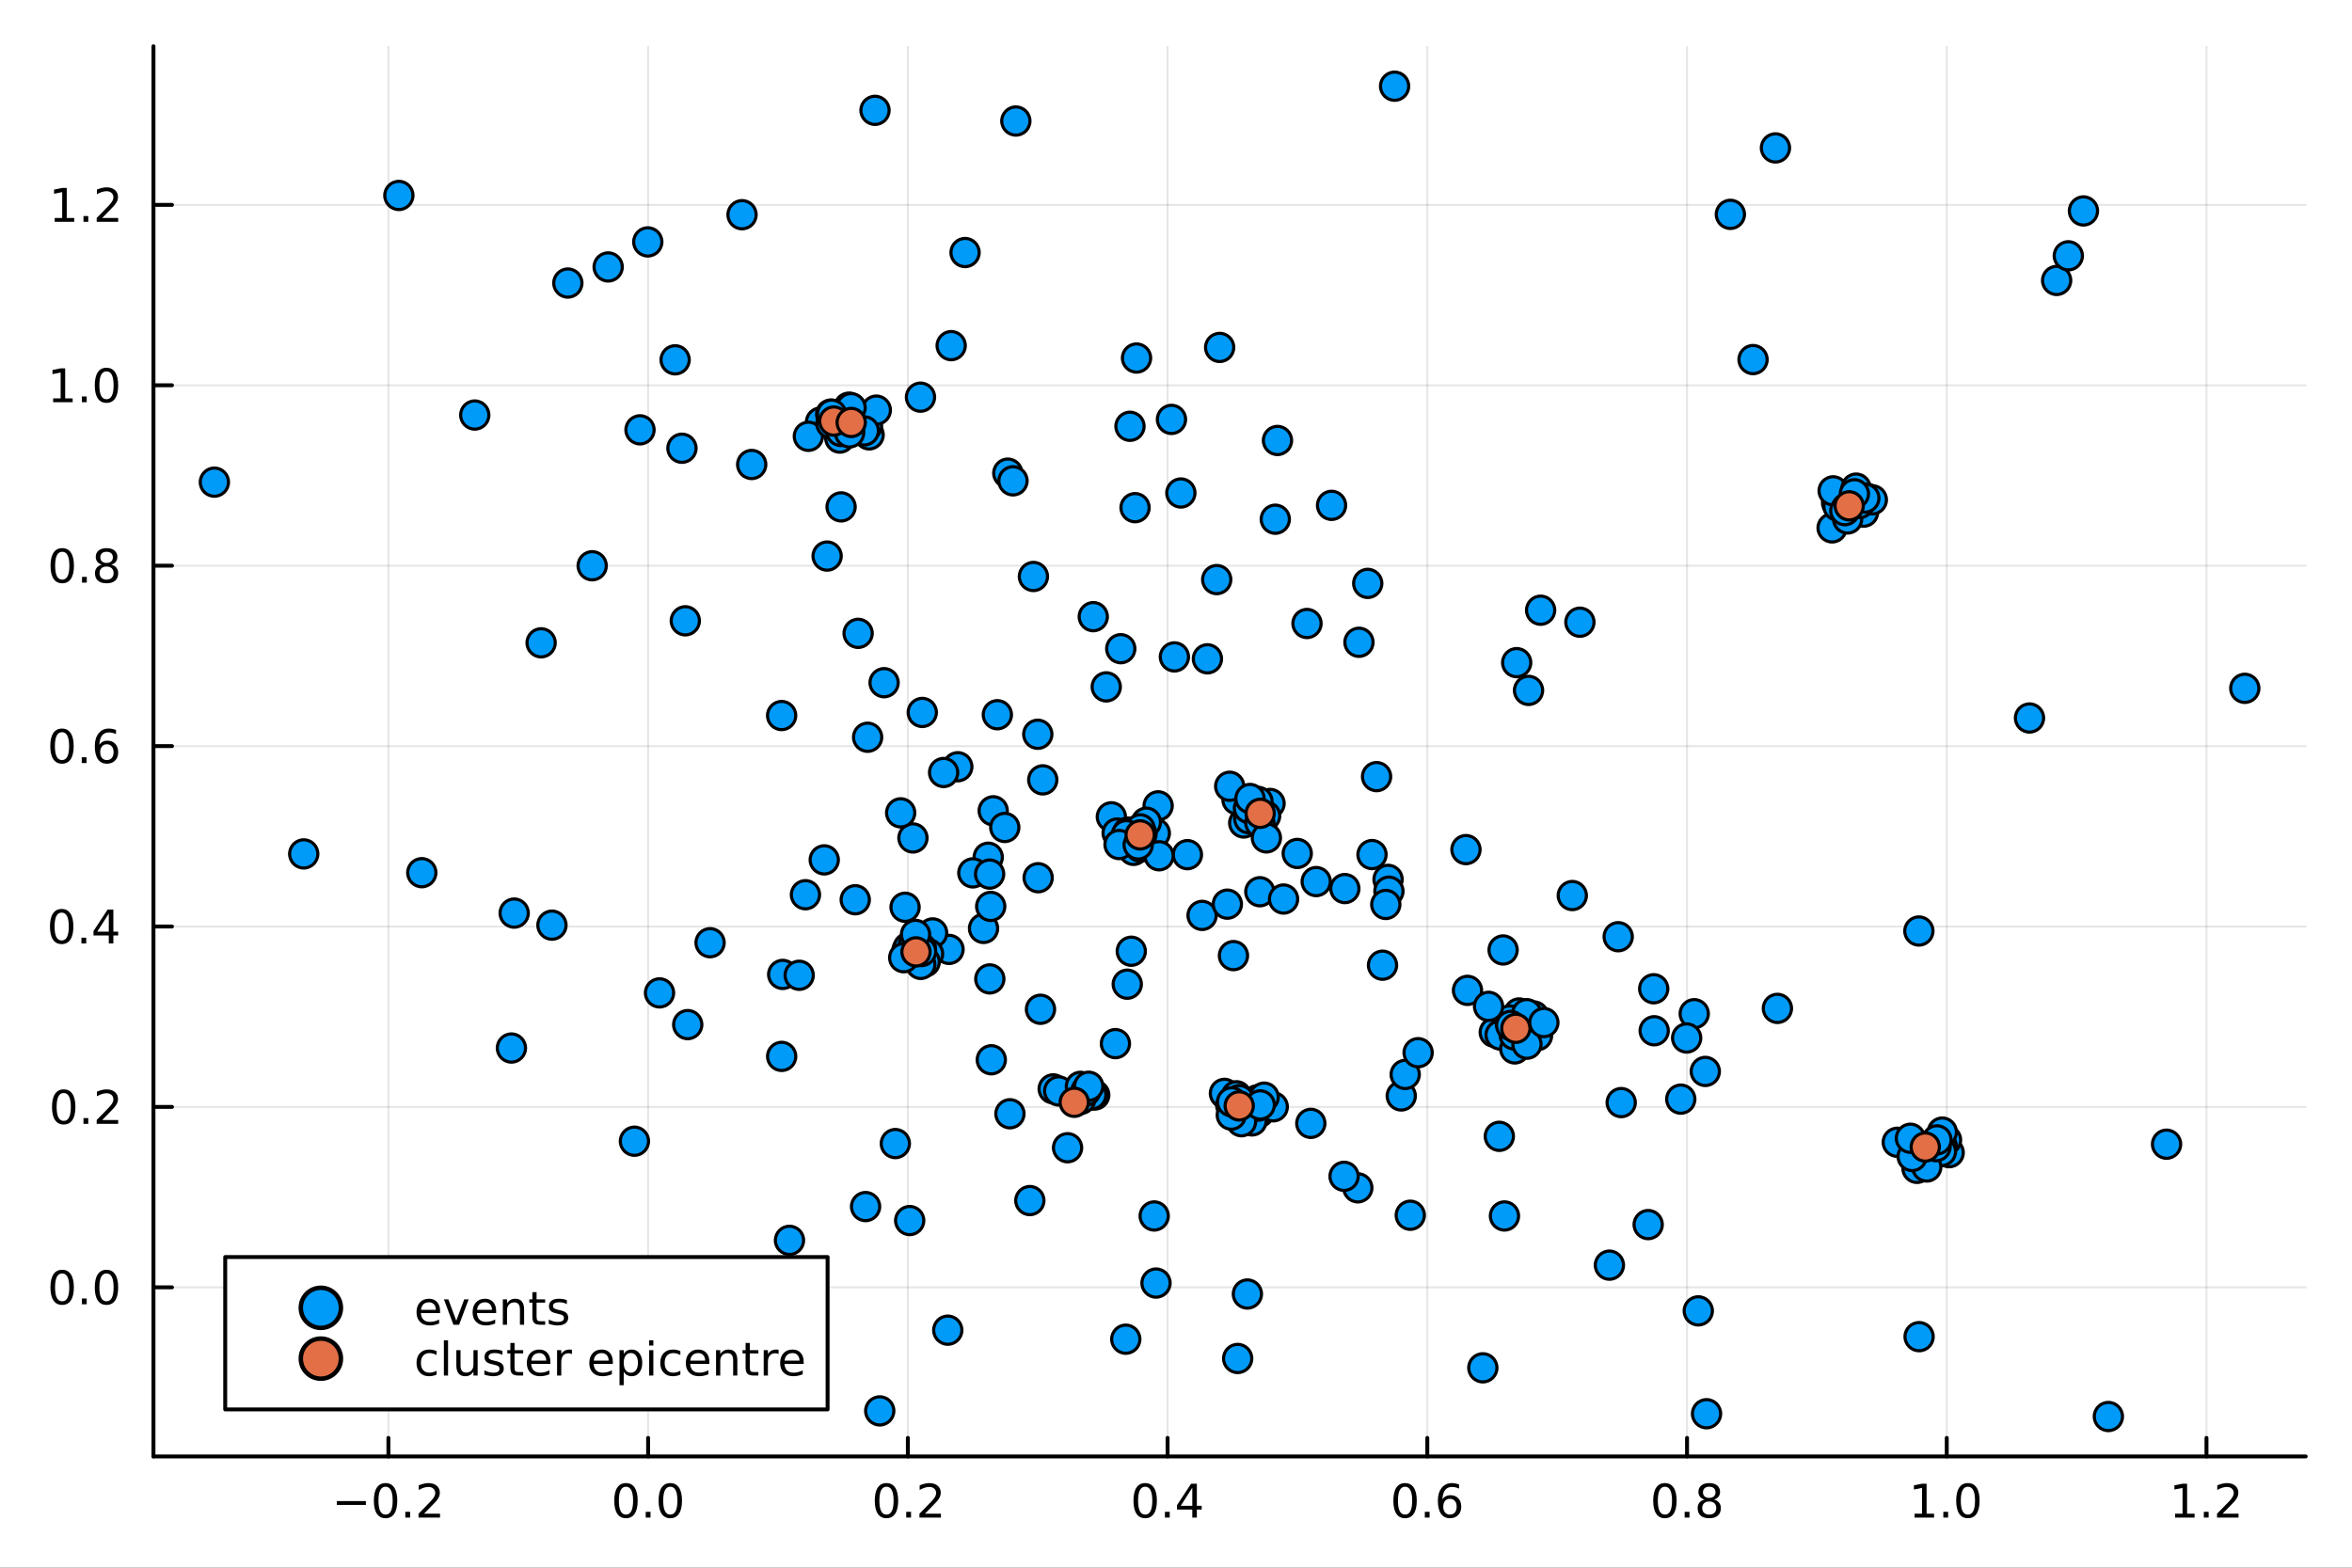 <?xml version="1.0" encoding="utf-8"?>
<svg xmlns="http://www.w3.org/2000/svg" xmlns:xlink="http://www.w3.org/1999/xlink" width="600" height="400" viewBox="0 0 2400 1600">
<rect x="0" y="0" width="2400" height="1600" fill="#333333" stroke="none"/>
<defs>
  <clipPath id="clip770">
    <rect x="0" y="0" width="2400" height="1600"/>
  </clipPath>
</defs>
<path clip-path="url(#clip770)" d="M0 1600 L2400 1600 L2400 0 L0 0  Z" fill="#ffffff" fill-rule="evenodd" fill-opacity="1"/>
<defs>
  <clipPath id="clip771">
    <rect x="480" y="0" width="1681" height="1600"/>
  </clipPath>
</defs>
<path clip-path="url(#clip770)" d="M156.598 1486.45 L2352.76 1486.45 L2352.76 47.244 L156.598 47.244  Z" fill="#ffffff" fill-rule="evenodd" fill-opacity="1"/>
<defs>
  <clipPath id="clip772">
    <rect x="156" y="47" width="2197" height="1440"/>
  </clipPath>
</defs>
<polyline clip-path="url(#clip772)" style="stroke:#000000; stroke-linecap:round; stroke-linejoin:round; stroke-width:2; stroke-opacity:0.1; fill:none" points="396.338,1486.45 396.338,47.244 "/>
<polyline clip-path="url(#clip772)" style="stroke:#000000; stroke-linecap:round; stroke-linejoin:round; stroke-width:2; stroke-opacity:0.1; fill:none" points="661.362,1486.45 661.362,47.244 "/>
<polyline clip-path="url(#clip772)" style="stroke:#000000; stroke-linecap:round; stroke-linejoin:round; stroke-width:2; stroke-opacity:0.1; fill:none" points="926.387,1486.45 926.387,47.244 "/>
<polyline clip-path="url(#clip772)" style="stroke:#000000; stroke-linecap:round; stroke-linejoin:round; stroke-width:2; stroke-opacity:0.1; fill:none" points="1191.41,1486.45 1191.41,47.244 "/>
<polyline clip-path="url(#clip772)" style="stroke:#000000; stroke-linecap:round; stroke-linejoin:round; stroke-width:2; stroke-opacity:0.1; fill:none" points="1456.44,1486.45 1456.44,47.244 "/>
<polyline clip-path="url(#clip772)" style="stroke:#000000; stroke-linecap:round; stroke-linejoin:round; stroke-width:2; stroke-opacity:0.1; fill:none" points="1721.46,1486.45 1721.46,47.244 "/>
<polyline clip-path="url(#clip772)" style="stroke:#000000; stroke-linecap:round; stroke-linejoin:round; stroke-width:2; stroke-opacity:0.1; fill:none" points="1986.48,1486.45 1986.48,47.244 "/>
<polyline clip-path="url(#clip772)" style="stroke:#000000; stroke-linecap:round; stroke-linejoin:round; stroke-width:2; stroke-opacity:0.1; fill:none" points="2251.51,1486.45 2251.51,47.244 "/>
<polyline clip-path="url(#clip770)" style="stroke:#000000; stroke-linecap:round; stroke-linejoin:round; stroke-width:4; stroke-opacity:1; fill:none" points="156.598,1486.45 2352.76,1486.45 "/>
<polyline clip-path="url(#clip770)" style="stroke:#000000; stroke-linecap:round; stroke-linejoin:round; stroke-width:4; stroke-opacity:1; fill:none" points="396.338,1486.45 396.338,1467.55 "/>
<polyline clip-path="url(#clip770)" style="stroke:#000000; stroke-linecap:round; stroke-linejoin:round; stroke-width:4; stroke-opacity:1; fill:none" points="661.362,1486.45 661.362,1467.55 "/>
<polyline clip-path="url(#clip770)" style="stroke:#000000; stroke-linecap:round; stroke-linejoin:round; stroke-width:4; stroke-opacity:1; fill:none" points="926.387,1486.45 926.387,1467.55 "/>
<polyline clip-path="url(#clip770)" style="stroke:#000000; stroke-linecap:round; stroke-linejoin:round; stroke-width:4; stroke-opacity:1; fill:none" points="1191.41,1486.45 1191.41,1467.55 "/>
<polyline clip-path="url(#clip770)" style="stroke:#000000; stroke-linecap:round; stroke-linejoin:round; stroke-width:4; stroke-opacity:1; fill:none" points="1456.44,1486.45 1456.44,1467.55 "/>
<polyline clip-path="url(#clip770)" style="stroke:#000000; stroke-linecap:round; stroke-linejoin:round; stroke-width:4; stroke-opacity:1; fill:none" points="1721.46,1486.45 1721.46,1467.55 "/>
<polyline clip-path="url(#clip770)" style="stroke:#000000; stroke-linecap:round; stroke-linejoin:round; stroke-width:4; stroke-opacity:1; fill:none" points="1986.48,1486.45 1986.48,1467.55 "/>
<polyline clip-path="url(#clip770)" style="stroke:#000000; stroke-linecap:round; stroke-linejoin:round; stroke-width:4; stroke-opacity:1; fill:none" points="2251.51,1486.45 2251.51,1467.55 "/>
<path clip-path="url(#clip770)" d="M343.664 1532.02 L373.34 1532.02 L373.34 1535.95 L343.664 1535.95 L343.664 1532.02 Z" fill="#000000" fill-rule="nonzero" fill-opacity="1" /><path clip-path="url(#clip770)" d="M393.433 1517.37 Q389.822 1517.37 387.993 1520.93 Q386.187 1524.47 386.187 1531.6 Q386.187 1538.71 387.993 1542.27 Q389.822 1545.82 393.433 1545.82 Q397.067 1545.82 398.872 1542.27 Q400.701 1538.71 400.701 1531.6 Q400.701 1524.47 398.872 1520.93 Q397.067 1517.37 393.433 1517.37 M393.433 1513.66 Q399.243 1513.66 402.298 1518.27 Q405.377 1522.85 405.377 1531.6 Q405.377 1540.33 402.298 1544.94 Q399.243 1549.52 393.433 1549.52 Q387.622 1549.52 384.544 1544.94 Q381.488 1540.33 381.488 1531.6 Q381.488 1522.85 384.544 1518.27 Q387.622 1513.66 393.433 1513.66 Z" fill="#000000" fill-rule="nonzero" fill-opacity="1" /><path clip-path="url(#clip770)" d="M413.595 1542.97 L418.479 1542.97 L418.479 1548.85 L413.595 1548.85 L413.595 1542.97 Z" fill="#000000" fill-rule="nonzero" fill-opacity="1" /><path clip-path="url(#clip770)" d="M432.692 1544.91 L449.011 1544.91 L449.011 1548.85 L427.067 1548.85 L427.067 1544.91 Q429.729 1542.16 434.312 1537.53 Q438.919 1532.88 440.099 1531.53 Q442.344 1529.01 443.224 1527.27 Q444.127 1525.51 444.127 1523.82 Q444.127 1521.07 442.182 1519.33 Q440.261 1517.6 437.159 1517.6 Q434.96 1517.6 432.507 1518.36 Q430.076 1519.13 427.298 1520.68 L427.298 1515.95 Q430.122 1514.82 432.576 1514.24 Q435.03 1513.66 437.067 1513.66 Q442.437 1513.66 445.631 1516.35 Q448.826 1519.03 448.826 1523.52 Q448.826 1525.65 448.016 1527.57 Q447.229 1529.47 445.122 1532.07 Q444.543 1532.74 441.442 1535.95 Q438.34 1539.15 432.692 1544.91 Z" fill="#000000" fill-rule="nonzero" fill-opacity="1" /><path clip-path="url(#clip770)" d="M638.746 1517.37 Q635.135 1517.37 633.307 1520.93 Q631.501 1524.47 631.501 1531.6 Q631.501 1538.71 633.307 1542.27 Q635.135 1545.82 638.746 1545.82 Q642.381 1545.82 644.186 1542.27 Q646.015 1538.71 646.015 1531.6 Q646.015 1524.47 644.186 1520.93 Q642.381 1517.37 638.746 1517.37 M638.746 1513.66 Q644.557 1513.66 647.612 1518.27 Q650.691 1522.85 650.691 1531.6 Q650.691 1540.33 647.612 1544.94 Q644.557 1549.52 638.746 1549.52 Q632.936 1549.52 629.858 1544.94 Q626.802 1540.33 626.802 1531.6 Q626.802 1522.85 629.858 1518.27 Q632.936 1513.66 638.746 1513.66 Z" fill="#000000" fill-rule="nonzero" fill-opacity="1" /><path clip-path="url(#clip770)" d="M658.908 1542.97 L663.793 1542.97 L663.793 1548.85 L658.908 1548.85 L658.908 1542.97 Z" fill="#000000" fill-rule="nonzero" fill-opacity="1" /><path clip-path="url(#clip770)" d="M683.978 1517.37 Q680.367 1517.37 678.538 1520.93 Q676.732 1524.47 676.732 1531.6 Q676.732 1538.71 678.538 1542.27 Q680.367 1545.82 683.978 1545.82 Q687.612 1545.82 689.418 1542.27 Q691.246 1538.71 691.246 1531.6 Q691.246 1524.47 689.418 1520.93 Q687.612 1517.37 683.978 1517.37 M683.978 1513.66 Q689.788 1513.66 692.843 1518.27 Q695.922 1522.85 695.922 1531.6 Q695.922 1540.33 692.843 1544.94 Q689.788 1549.52 683.978 1549.52 Q678.168 1549.52 675.089 1544.94 Q672.033 1540.33 672.033 1531.6 Q672.033 1522.85 675.089 1518.27 Q678.168 1513.66 683.978 1513.66 Z" fill="#000000" fill-rule="nonzero" fill-opacity="1" /><path clip-path="url(#clip770)" d="M904.569 1517.37 Q900.958 1517.37 899.13 1520.93 Q897.324 1524.47 897.324 1531.6 Q897.324 1538.71 899.13 1542.27 Q900.958 1545.82 904.569 1545.82 Q908.204 1545.82 910.009 1542.27 Q911.838 1538.71 911.838 1531.6 Q911.838 1524.47 910.009 1520.93 Q908.204 1517.37 904.569 1517.37 M904.569 1513.66 Q910.38 1513.66 913.435 1518.27 Q916.514 1522.85 916.514 1531.6 Q916.514 1540.33 913.435 1544.94 Q910.38 1549.52 904.569 1549.52 Q898.759 1549.52 895.681 1544.94 Q892.625 1540.33 892.625 1531.6 Q892.625 1522.85 895.681 1518.27 Q898.759 1513.66 904.569 1513.66 Z" fill="#000000" fill-rule="nonzero" fill-opacity="1" /><path clip-path="url(#clip770)" d="M924.731 1542.97 L929.616 1542.97 L929.616 1548.85 L924.731 1548.85 L924.731 1542.97 Z" fill="#000000" fill-rule="nonzero" fill-opacity="1" /><path clip-path="url(#clip770)" d="M943.829 1544.91 L960.148 1544.91 L960.148 1548.85 L938.204 1548.85 L938.204 1544.91 Q940.866 1542.16 945.449 1537.53 Q950.055 1532.88 951.236 1531.53 Q953.481 1529.01 954.361 1527.27 Q955.264 1525.51 955.264 1523.82 Q955.264 1521.07 953.319 1519.33 Q951.398 1517.6 948.296 1517.6 Q946.097 1517.6 943.643 1518.36 Q941.213 1519.13 938.435 1520.68 L938.435 1515.95 Q941.259 1514.82 943.713 1514.24 Q946.166 1513.66 948.204 1513.66 Q953.574 1513.66 956.768 1516.35 Q959.963 1519.03 959.963 1523.52 Q959.963 1525.65 959.153 1527.57 Q958.365 1529.47 956.259 1532.07 Q955.68 1532.74 952.578 1535.95 Q949.477 1539.15 943.829 1544.91 Z" fill="#000000" fill-rule="nonzero" fill-opacity="1" /><path clip-path="url(#clip770)" d="M1168.55 1517.37 Q1164.94 1517.37 1163.11 1520.93 Q1161.31 1524.47 1161.31 1531.6 Q1161.31 1538.71 1163.11 1542.27 Q1164.94 1545.82 1168.55 1545.82 Q1172.19 1545.82 1173.99 1542.27 Q1175.82 1538.71 1175.82 1531.6 Q1175.82 1524.47 1173.99 1520.93 Q1172.19 1517.37 1168.55 1517.37 M1168.55 1513.66 Q1174.36 1513.66 1177.42 1518.27 Q1180.5 1522.85 1180.5 1531.6 Q1180.5 1540.33 1177.42 1544.94 Q1174.36 1549.52 1168.55 1549.52 Q1162.74 1549.52 1159.66 1544.94 Q1156.61 1540.33 1156.61 1531.6 Q1156.61 1522.85 1159.66 1518.27 Q1162.74 1513.66 1168.55 1513.66 Z" fill="#000000" fill-rule="nonzero" fill-opacity="1" /><path clip-path="url(#clip770)" d="M1188.71 1542.97 L1193.6 1542.97 L1193.6 1548.85 L1188.71 1548.85 L1188.71 1542.97 Z" fill="#000000" fill-rule="nonzero" fill-opacity="1" /><path clip-path="url(#clip770)" d="M1216.63 1518.36 L1204.83 1536.81 L1216.63 1536.81 L1216.63 1518.36 M1215.4 1514.29 L1221.28 1514.29 L1221.28 1536.81 L1226.21 1536.81 L1226.21 1540.7 L1221.28 1540.7 L1221.28 1548.85 L1216.63 1548.85 L1216.63 1540.7 L1201.03 1540.7 L1201.03 1536.19 L1215.4 1514.29 Z" fill="#000000" fill-rule="nonzero" fill-opacity="1" /><path clip-path="url(#clip770)" d="M1433.74 1517.37 Q1430.13 1517.37 1428.3 1520.93 Q1426.49 1524.47 1426.49 1531.6 Q1426.49 1538.71 1428.3 1542.27 Q1430.13 1545.82 1433.74 1545.82 Q1437.37 1545.82 1439.18 1542.27 Q1441.01 1538.71 1441.01 1531.6 Q1441.01 1524.47 1439.18 1520.93 Q1437.37 1517.37 1433.74 1517.37 M1433.74 1513.66 Q1439.55 1513.66 1442.6 1518.27 Q1445.68 1522.85 1445.68 1531.6 Q1445.68 1540.33 1442.6 1544.94 Q1439.55 1549.52 1433.74 1549.52 Q1427.93 1549.52 1424.85 1544.94 Q1421.79 1540.33 1421.79 1531.6 Q1421.79 1522.85 1424.85 1518.27 Q1427.93 1513.66 1433.74 1513.66 Z" fill="#000000" fill-rule="nonzero" fill-opacity="1" /><path clip-path="url(#clip770)" d="M1453.9 1542.97 L1458.78 1542.97 L1458.78 1548.85 L1453.9 1548.85 L1453.9 1542.97 Z" fill="#000000" fill-rule="nonzero" fill-opacity="1" /><path clip-path="url(#clip770)" d="M1479.55 1529.7 Q1476.4 1529.7 1474.55 1531.86 Q1472.72 1534.01 1472.72 1537.76 Q1472.72 1541.49 1474.55 1543.66 Q1476.4 1545.82 1479.55 1545.82 Q1482.7 1545.82 1484.53 1543.66 Q1486.38 1541.49 1486.38 1537.76 Q1486.38 1534.01 1484.53 1531.86 Q1482.7 1529.7 1479.55 1529.7 M1488.83 1515.05 L1488.83 1519.31 Q1487.07 1518.48 1485.27 1518.04 Q1483.48 1517.6 1481.72 1517.6 Q1477.09 1517.6 1474.64 1520.72 Q1472.21 1523.85 1471.86 1530.17 Q1473.23 1528.15 1475.29 1527.09 Q1477.35 1526 1479.83 1526 Q1485.03 1526 1488.04 1529.17 Q1491.08 1532.32 1491.08 1537.76 Q1491.08 1543.08 1487.93 1546.3 Q1484.78 1549.52 1479.55 1549.52 Q1473.55 1549.52 1470.38 1544.94 Q1467.21 1540.33 1467.21 1531.6 Q1467.21 1523.41 1471.1 1518.55 Q1474.99 1513.66 1481.54 1513.66 Q1483.3 1513.66 1485.08 1514.01 Q1486.89 1514.36 1488.83 1515.05 Z" fill="#000000" fill-rule="nonzero" fill-opacity="1" /><path clip-path="url(#clip770)" d="M1698.89 1517.37 Q1695.28 1517.37 1693.45 1520.93 Q1691.65 1524.47 1691.65 1531.6 Q1691.65 1538.71 1693.45 1542.27 Q1695.28 1545.82 1698.89 1545.82 Q1702.52 1545.82 1704.33 1542.27 Q1706.16 1538.71 1706.16 1531.6 Q1706.16 1524.47 1704.33 1520.93 Q1702.52 1517.37 1698.89 1517.37 M1698.89 1513.66 Q1704.7 1513.66 1707.76 1518.27 Q1710.83 1522.85 1710.83 1531.6 Q1710.83 1540.33 1707.76 1544.94 Q1704.7 1549.52 1698.89 1549.52 Q1693.08 1549.52 1690 1544.94 Q1686.95 1540.33 1686.95 1531.6 Q1686.95 1522.85 1690 1518.27 Q1693.08 1513.66 1698.89 1513.66 Z" fill="#000000" fill-rule="nonzero" fill-opacity="1" /><path clip-path="url(#clip770)" d="M1719.05 1542.97 L1723.94 1542.97 L1723.94 1548.85 L1719.05 1548.85 L1719.05 1542.97 Z" fill="#000000" fill-rule="nonzero" fill-opacity="1" /><path clip-path="url(#clip770)" d="M1744.12 1532.44 Q1740.79 1532.44 1738.87 1534.22 Q1736.97 1536 1736.97 1539.13 Q1736.97 1542.25 1738.87 1544.03 Q1740.79 1545.82 1744.12 1545.82 Q1747.45 1545.82 1749.38 1544.03 Q1751.3 1542.23 1751.3 1539.13 Q1751.3 1536 1749.38 1534.22 Q1747.48 1532.44 1744.12 1532.44 M1739.45 1530.45 Q1736.44 1529.7 1734.75 1527.64 Q1733.08 1525.58 1733.08 1522.62 Q1733.08 1518.48 1736.02 1516.07 Q1738.98 1513.66 1744.12 1513.66 Q1749.28 1513.66 1752.22 1516.07 Q1755.16 1518.48 1755.16 1522.62 Q1755.16 1525.58 1753.47 1527.64 Q1751.81 1529.7 1748.82 1530.45 Q1752.2 1531.23 1754.08 1533.52 Q1755.97 1535.82 1755.97 1539.13 Q1755.97 1544.15 1752.89 1546.83 Q1749.84 1549.52 1744.12 1549.52 Q1738.4 1549.52 1735.33 1546.83 Q1732.27 1544.15 1732.27 1539.13 Q1732.27 1535.82 1734.17 1533.52 Q1736.07 1531.23 1739.45 1530.45 M1737.73 1523.06 Q1737.73 1525.75 1739.4 1527.25 Q1741.09 1528.76 1744.12 1528.76 Q1747.13 1528.76 1748.82 1527.25 Q1750.53 1525.75 1750.53 1523.06 Q1750.53 1520.38 1748.82 1518.87 Q1747.13 1517.37 1744.12 1517.37 Q1741.09 1517.37 1739.4 1518.87 Q1737.73 1520.38 1737.73 1523.06 Z" fill="#000000" fill-rule="nonzero" fill-opacity="1" /><path clip-path="url(#clip770)" d="M1953.64 1544.91 L1961.28 1544.91 L1961.28 1518.55 L1952.97 1520.21 L1952.97 1515.95 L1961.23 1514.29 L1965.91 1514.29 L1965.91 1544.91 L1973.54 1544.91 L1973.54 1548.85 L1953.64 1548.85 L1953.64 1544.91 Z" fill="#000000" fill-rule="nonzero" fill-opacity="1" /><path clip-path="url(#clip770)" d="M1982.99 1542.97 L1987.87 1542.97 L1987.87 1548.85 L1982.99 1548.85 L1982.99 1542.97 Z" fill="#000000" fill-rule="nonzero" fill-opacity="1" /><path clip-path="url(#clip770)" d="M2008.06 1517.37 Q2004.45 1517.37 2002.62 1520.93 Q2000.81 1524.47 2000.81 1531.6 Q2000.81 1538.71 2002.62 1542.27 Q2004.45 1545.82 2008.06 1545.82 Q2011.69 1545.82 2013.5 1542.27 Q2015.33 1538.71 2015.33 1531.6 Q2015.33 1524.47 2013.5 1520.93 Q2011.69 1517.37 2008.06 1517.37 M2008.06 1513.66 Q2013.87 1513.66 2016.92 1518.27 Q2020 1522.85 2020 1531.6 Q2020 1540.33 2016.92 1544.94 Q2013.87 1549.52 2008.06 1549.52 Q2002.25 1549.52 1999.17 1544.94 Q1996.11 1540.33 1996.11 1531.6 Q1996.11 1522.85 1999.17 1518.27 Q2002.25 1513.66 2008.06 1513.66 Z" fill="#000000" fill-rule="nonzero" fill-opacity="1" /><path clip-path="url(#clip770)" d="M2219.46 1544.91 L2227.1 1544.91 L2227.1 1518.55 L2218.79 1520.21 L2218.79 1515.95 L2227.05 1514.29 L2231.73 1514.29 L2231.73 1544.91 L2239.37 1544.91 L2239.37 1548.85 L2219.46 1548.85 L2219.46 1544.91 Z" fill="#000000" fill-rule="nonzero" fill-opacity="1" /><path clip-path="url(#clip770)" d="M2248.81 1542.97 L2253.7 1542.97 L2253.7 1548.85 L2248.81 1548.85 L2248.81 1542.97 Z" fill="#000000" fill-rule="nonzero" fill-opacity="1" /><path clip-path="url(#clip770)" d="M2267.91 1544.91 L2284.23 1544.91 L2284.23 1548.85 L2262.28 1548.85 L2262.28 1544.91 Q2264.95 1542.16 2269.53 1537.53 Q2274.14 1532.88 2275.32 1531.53 Q2277.56 1529.01 2278.44 1527.27 Q2279.34 1525.51 2279.34 1523.82 Q2279.34 1521.07 2277.4 1519.33 Q2275.48 1517.6 2272.38 1517.6 Q2270.18 1517.6 2267.72 1518.36 Q2265.29 1519.13 2262.52 1520.68 L2262.52 1515.95 Q2265.34 1514.82 2267.79 1514.24 Q2270.25 1513.66 2272.28 1513.66 Q2277.65 1513.66 2280.85 1516.35 Q2284.04 1519.03 2284.04 1523.52 Q2284.04 1525.65 2283.23 1527.57 Q2282.45 1529.47 2280.34 1532.07 Q2279.76 1532.74 2276.66 1535.95 Q2273.56 1539.15 2267.91 1544.91 Z" fill="#000000" fill-rule="nonzero" fill-opacity="1" /><polyline clip-path="url(#clip772)" style="stroke:#000000; stroke-linecap:round; stroke-linejoin:round; stroke-width:2; stroke-opacity:0.1; fill:none" points="156.598,1313.87 2352.76,1313.87 "/>
<polyline clip-path="url(#clip772)" style="stroke:#000000; stroke-linecap:round; stroke-linejoin:round; stroke-width:2; stroke-opacity:0.1; fill:none" points="156.598,1129.74 2352.76,1129.74 "/>
<polyline clip-path="url(#clip772)" style="stroke:#000000; stroke-linecap:round; stroke-linejoin:round; stroke-width:2; stroke-opacity:0.1; fill:none" points="156.598,945.614 2352.76,945.614 "/>
<polyline clip-path="url(#clip772)" style="stroke:#000000; stroke-linecap:round; stroke-linejoin:round; stroke-width:2; stroke-opacity:0.1; fill:none" points="156.598,761.486 2352.76,761.486 "/>
<polyline clip-path="url(#clip772)" style="stroke:#000000; stroke-linecap:round; stroke-linejoin:round; stroke-width:2; stroke-opacity:0.1; fill:none" points="156.598,577.358 2352.76,577.358 "/>
<polyline clip-path="url(#clip772)" style="stroke:#000000; stroke-linecap:round; stroke-linejoin:round; stroke-width:2; stroke-opacity:0.1; fill:none" points="156.598,393.23 2352.76,393.23 "/>
<polyline clip-path="url(#clip772)" style="stroke:#000000; stroke-linecap:round; stroke-linejoin:round; stroke-width:2; stroke-opacity:0.1; fill:none" points="156.598,209.102 2352.76,209.102 "/>
<polyline clip-path="url(#clip770)" style="stroke:#000000; stroke-linecap:round; stroke-linejoin:round; stroke-width:4; stroke-opacity:1; fill:none" points="156.598,1486.45 156.598,47.244 "/>
<polyline clip-path="url(#clip770)" style="stroke:#000000; stroke-linecap:round; stroke-linejoin:round; stroke-width:4; stroke-opacity:1; fill:none" points="156.598,1313.87 175.496,1313.87 "/>
<polyline clip-path="url(#clip770)" style="stroke:#000000; stroke-linecap:round; stroke-linejoin:round; stroke-width:4; stroke-opacity:1; fill:none" points="156.598,1129.74 175.496,1129.74 "/>
<polyline clip-path="url(#clip770)" style="stroke:#000000; stroke-linecap:round; stroke-linejoin:round; stroke-width:4; stroke-opacity:1; fill:none" points="156.598,945.614 175.496,945.614 "/>
<polyline clip-path="url(#clip770)" style="stroke:#000000; stroke-linecap:round; stroke-linejoin:round; stroke-width:4; stroke-opacity:1; fill:none" points="156.598,761.486 175.496,761.486 "/>
<polyline clip-path="url(#clip770)" style="stroke:#000000; stroke-linecap:round; stroke-linejoin:round; stroke-width:4; stroke-opacity:1; fill:none" points="156.598,577.358 175.496,577.358 "/>
<polyline clip-path="url(#clip770)" style="stroke:#000000; stroke-linecap:round; stroke-linejoin:round; stroke-width:4; stroke-opacity:1; fill:none" points="156.598,393.23 175.496,393.23 "/>
<polyline clip-path="url(#clip770)" style="stroke:#000000; stroke-linecap:round; stroke-linejoin:round; stroke-width:4; stroke-opacity:1; fill:none" points="156.598,209.102 175.496,209.102 "/>
<path clip-path="url(#clip770)" d="M63.423 1299.67 Q59.812 1299.67 57.983 1303.23 Q56.177 1306.77 56.177 1313.9 Q56.177 1321.01 57.983 1324.58 Q59.812 1328.12 63.423 1328.12 Q67.057 1328.12 68.862 1324.58 Q70.691 1321.01 70.691 1313.9 Q70.691 1306.77 68.862 1303.23 Q67.057 1299.67 63.423 1299.67 M63.423 1295.96 Q69.233 1295.96 72.288 1300.57 Q75.367 1305.15 75.367 1313.9 Q75.367 1322.63 72.288 1327.24 Q69.233 1331.82 63.423 1331.82 Q57.612 1331.82 54.534 1327.24 Q51.478 1322.63 51.478 1313.9 Q51.478 1305.15 54.534 1300.57 Q57.612 1295.96 63.423 1295.96 Z" fill="#000000" fill-rule="nonzero" fill-opacity="1" /><path clip-path="url(#clip770)" d="M83.585 1325.27 L88.469 1325.27 L88.469 1331.15 L83.585 1331.15 L83.585 1325.27 Z" fill="#000000" fill-rule="nonzero" fill-opacity="1" /><path clip-path="url(#clip770)" d="M108.654 1299.67 Q105.043 1299.67 103.214 1303.23 Q101.409 1306.77 101.409 1313.9 Q101.409 1321.01 103.214 1324.58 Q105.043 1328.12 108.654 1328.12 Q112.288 1328.12 114.094 1324.58 Q115.922 1321.01 115.922 1313.9 Q115.922 1306.77 114.094 1303.23 Q112.288 1299.67 108.654 1299.67 M108.654 1295.96 Q114.464 1295.96 117.52 1300.57 Q120.598 1305.15 120.598 1313.9 Q120.598 1322.63 117.52 1327.24 Q114.464 1331.82 108.654 1331.82 Q102.844 1331.82 99.765 1327.24 Q96.71 1322.63 96.71 1313.9 Q96.71 1305.15 99.765 1300.57 Q102.844 1295.96 108.654 1295.96 Z" fill="#000000" fill-rule="nonzero" fill-opacity="1" /><path clip-path="url(#clip770)" d="M65.02 1115.54 Q61.409 1115.54 59.58 1119.11 Q57.775 1122.65 57.775 1129.78 Q57.775 1136.88 59.58 1140.45 Q61.409 1143.99 65.02 1143.99 Q68.654 1143.99 70.46 1140.45 Q72.288 1136.88 72.288 1129.78 Q72.288 1122.65 70.46 1119.11 Q68.654 1115.54 65.02 1115.54 M65.02 1111.84 Q70.83 1111.84 73.885 1116.44 Q76.964 1121.03 76.964 1129.78 Q76.964 1138.5 73.885 1143.11 Q70.83 1147.69 65.02 1147.69 Q59.21 1147.69 56.131 1143.11 Q53.075 1138.5 53.075 1129.78 Q53.075 1121.03 56.131 1116.44 Q59.21 1111.84 65.02 1111.84 Z" fill="#000000" fill-rule="nonzero" fill-opacity="1" /><path clip-path="url(#clip770)" d="M85.182 1141.14 L90.066 1141.14 L90.066 1147.02 L85.182 1147.02 L85.182 1141.14 Z" fill="#000000" fill-rule="nonzero" fill-opacity="1" /><path clip-path="url(#clip770)" d="M104.279 1143.09 L120.598 1143.09 L120.598 1147.02 L98.654 1147.02 L98.654 1143.09 Q101.316 1140.33 105.899 1135.7 Q110.506 1131.05 111.686 1129.71 Q113.932 1127.18 114.811 1125.45 Q115.714 1123.69 115.714 1122 Q115.714 1119.24 113.77 1117.51 Q111.848 1115.77 108.746 1115.77 Q106.547 1115.77 104.094 1116.54 Q101.663 1117.3 98.885 1118.85 L98.885 1114.13 Q101.709 1112.99 104.163 1112.42 Q106.617 1111.84 108.654 1111.84 Q114.024 1111.84 117.219 1114.52 Q120.413 1117.21 120.413 1121.7 Q120.413 1123.83 119.603 1125.75 Q118.816 1127.65 116.709 1130.24 Q116.131 1130.91 113.029 1134.13 Q109.927 1137.32 104.279 1143.09 Z" fill="#000000" fill-rule="nonzero" fill-opacity="1" /><path clip-path="url(#clip770)" d="M62.937 931.412 Q59.325 931.412 57.497 934.977 Q55.691 938.519 55.691 945.649 Q55.691 952.755 57.497 956.32 Q59.325 959.861 62.937 959.861 Q66.571 959.861 68.376 956.32 Q70.205 952.755 70.205 945.649 Q70.205 938.519 68.376 934.977 Q66.571 931.412 62.937 931.412 M62.937 927.709 Q68.747 927.709 71.802 932.315 Q74.881 936.899 74.881 945.649 Q74.881 954.375 71.802 958.982 Q68.747 963.565 62.937 963.565 Q57.126 963.565 54.048 958.982 Q50.992 954.375 50.992 945.649 Q50.992 936.899 54.048 932.315 Q57.126 927.709 62.937 927.709 Z" fill="#000000" fill-rule="nonzero" fill-opacity="1" /><path clip-path="url(#clip770)" d="M83.098 957.014 L87.983 957.014 L87.983 962.894 L83.098 962.894 L83.098 957.014 Z" fill="#000000" fill-rule="nonzero" fill-opacity="1" /><path clip-path="url(#clip770)" d="M111.015 932.408 L99.21 950.857 L111.015 950.857 L111.015 932.408 M109.788 928.334 L115.668 928.334 L115.668 950.857 L120.598 950.857 L120.598 954.746 L115.668 954.746 L115.668 962.894 L111.015 962.894 L111.015 954.746 L95.413 954.746 L95.413 950.232 L109.788 928.334 Z" fill="#000000" fill-rule="nonzero" fill-opacity="1" /><path clip-path="url(#clip770)" d="M63.261 747.284 Q59.65 747.284 57.821 750.849 Q56.015 754.391 56.015 761.521 Q56.015 768.627 57.821 772.192 Q59.65 775.733 63.261 775.733 Q66.895 775.733 68.7 772.192 Q70.529 768.627 70.529 761.521 Q70.529 754.391 68.7 750.849 Q66.895 747.284 63.261 747.284 M63.261 743.581 Q69.071 743.581 72.126 748.187 Q75.205 752.771 75.205 761.521 Q75.205 770.247 72.126 774.854 Q69.071 779.437 63.261 779.437 Q57.45 779.437 54.372 774.854 Q51.316 770.247 51.316 761.521 Q51.316 752.771 54.372 748.187 Q57.45 743.581 63.261 743.581 Z" fill="#000000" fill-rule="nonzero" fill-opacity="1" /><path clip-path="url(#clip770)" d="M83.422 772.886 L88.307 772.886 L88.307 778.766 L83.422 778.766 L83.422 772.886 Z" fill="#000000" fill-rule="nonzero" fill-opacity="1" /><path clip-path="url(#clip770)" d="M109.071 759.622 Q105.922 759.622 104.071 761.775 Q102.242 763.928 102.242 767.678 Q102.242 771.405 104.071 773.581 Q105.922 775.733 109.071 775.733 Q112.219 775.733 114.047 773.581 Q115.899 771.405 115.899 767.678 Q115.899 763.928 114.047 761.775 Q112.219 759.622 109.071 759.622 M118.353 744.97 L118.353 749.229 Q116.594 748.396 114.788 747.956 Q113.006 747.516 111.246 747.516 Q106.617 747.516 104.163 750.641 Q101.733 753.766 101.385 760.085 Q102.751 758.071 104.811 757.007 Q106.871 755.919 109.348 755.919 Q114.557 755.919 117.566 759.09 Q120.598 762.238 120.598 767.678 Q120.598 773.002 117.45 776.22 Q114.302 779.437 109.071 779.437 Q103.075 779.437 99.904 774.854 Q96.733 770.247 96.733 761.521 Q96.733 753.326 100.621 748.465 Q104.51 743.581 111.061 743.581 Q112.82 743.581 114.603 743.928 Q116.408 744.275 118.353 744.97 Z" fill="#000000" fill-rule="nonzero" fill-opacity="1" /><path clip-path="url(#clip770)" d="M63.515 563.157 Q59.904 563.157 58.075 566.721 Q56.27 570.263 56.27 577.393 Q56.27 584.499 58.075 588.064 Q59.904 591.605 63.515 591.605 Q67.149 591.605 68.955 588.064 Q70.784 584.499 70.784 577.393 Q70.784 570.263 68.955 566.721 Q67.149 563.157 63.515 563.157 M63.515 559.453 Q69.325 559.453 72.381 564.059 Q75.46 568.643 75.46 577.393 Q75.46 586.119 72.381 590.726 Q69.325 595.309 63.515 595.309 Q57.705 595.309 54.626 590.726 Q51.571 586.119 51.571 577.393 Q51.571 568.643 54.626 564.059 Q57.705 559.453 63.515 559.453 Z" fill="#000000" fill-rule="nonzero" fill-opacity="1" /><path clip-path="url(#clip770)" d="M83.677 588.758 L88.561 588.758 L88.561 594.638 L83.677 594.638 L83.677 588.758 Z" fill="#000000" fill-rule="nonzero" fill-opacity="1" /><path clip-path="url(#clip770)" d="M108.746 578.226 Q105.413 578.226 103.492 580.008 Q101.594 581.791 101.594 584.916 Q101.594 588.041 103.492 589.823 Q105.413 591.605 108.746 591.605 Q112.08 591.605 114.001 589.823 Q115.922 588.018 115.922 584.916 Q115.922 581.791 114.001 580.008 Q112.103 578.226 108.746 578.226 M104.071 576.235 Q101.061 575.494 99.371 573.434 Q97.705 571.374 97.705 568.411 Q97.705 564.268 100.645 561.86 Q103.608 559.453 108.746 559.453 Q113.908 559.453 116.848 561.86 Q119.788 564.268 119.788 568.411 Q119.788 571.374 118.098 573.434 Q116.432 575.494 113.445 576.235 Q116.825 577.022 118.7 579.314 Q120.598 581.606 120.598 584.916 Q120.598 589.939 117.52 592.624 Q114.464 595.309 108.746 595.309 Q103.029 595.309 99.95 592.624 Q96.895 589.939 96.895 584.916 Q96.895 581.606 98.793 579.314 Q100.691 577.022 104.071 576.235 M102.358 568.851 Q102.358 571.536 104.024 573.041 Q105.714 574.545 108.746 574.545 Q111.756 574.545 113.445 573.041 Q115.158 571.536 115.158 568.851 Q115.158 566.166 113.445 564.661 Q111.756 563.157 108.746 563.157 Q105.714 563.157 104.024 564.661 Q102.358 566.166 102.358 568.851 Z" fill="#000000" fill-rule="nonzero" fill-opacity="1" /><path clip-path="url(#clip770)" d="M54.233 406.575 L61.872 406.575 L61.872 380.209 L53.562 381.876 L53.562 377.617 L61.825 375.95 L66.501 375.95 L66.501 406.575 L74.14 406.575 L74.14 410.51 L54.233 410.51 L54.233 406.575 Z" fill="#000000" fill-rule="nonzero" fill-opacity="1" /><path clip-path="url(#clip770)" d="M83.585 404.63 L88.469 404.63 L88.469 410.51 L83.585 410.51 L83.585 404.63 Z" fill="#000000" fill-rule="nonzero" fill-opacity="1" /><path clip-path="url(#clip770)" d="M108.654 379.029 Q105.043 379.029 103.214 382.593 Q101.409 386.135 101.409 393.265 Q101.409 400.371 103.214 403.936 Q105.043 407.477 108.654 407.477 Q112.288 407.477 114.094 403.936 Q115.922 400.371 115.922 393.265 Q115.922 386.135 114.094 382.593 Q112.288 379.029 108.654 379.029 M108.654 375.325 Q114.464 375.325 117.52 379.931 Q120.598 384.515 120.598 393.265 Q120.598 401.991 117.52 406.598 Q114.464 411.181 108.654 411.181 Q102.844 411.181 99.765 406.598 Q96.71 401.991 96.71 393.265 Q96.71 384.515 99.765 379.931 Q102.844 375.325 108.654 375.325 Z" fill="#000000" fill-rule="nonzero" fill-opacity="1" /><path clip-path="url(#clip770)" d="M55.83 222.447 L63.469 222.447 L63.469 196.081 L55.159 197.748 L55.159 193.489 L63.423 191.822 L68.099 191.822 L68.099 222.447 L75.737 222.447 L75.737 226.382 L55.83 226.382 L55.83 222.447 Z" fill="#000000" fill-rule="nonzero" fill-opacity="1" /><path clip-path="url(#clip770)" d="M85.182 220.502 L90.066 220.502 L90.066 226.382 L85.182 226.382 L85.182 220.502 Z" fill="#000000" fill-rule="nonzero" fill-opacity="1" /><path clip-path="url(#clip770)" d="M104.279 222.447 L120.598 222.447 L120.598 226.382 L98.654 226.382 L98.654 222.447 Q101.316 219.692 105.899 215.063 Q110.506 210.41 111.686 209.067 Q113.932 206.544 114.811 204.808 Q115.714 203.049 115.714 201.359 Q115.714 198.604 113.77 196.868 Q111.848 195.132 108.746 195.132 Q106.547 195.132 104.094 195.896 Q101.663 196.66 98.885 198.211 L98.885 193.489 Q101.709 192.354 104.163 191.776 Q106.617 191.197 108.654 191.197 Q114.024 191.197 117.219 193.882 Q120.413 196.567 120.413 201.058 Q120.413 203.188 119.603 205.109 Q118.816 207.007 116.709 209.6 Q116.131 210.271 113.029 213.488 Q109.927 216.683 104.279 222.447 Z" fill="#000000" fill-rule="nonzero" fill-opacity="1" /><circle clip-path="url(#clip772)" cx="837.27" cy="430.776" r="14.4" fill="#009af9" fill-rule="evenodd" fill-opacity="1" stroke="#000000" stroke-opacity="1" stroke-width="3.2"/>
<circle clip-path="url(#clip772)" cx="1158.22" cy="518.131" r="14.4" fill="#009af9" fill-rule="evenodd" fill-opacity="1" stroke="#000000" stroke-opacity="1" stroke-width="3.2"/>
<circle clip-path="url(#clip772)" cx="844.008" cy="567.528" r="14.4" fill="#009af9" fill-rule="evenodd" fill-opacity="1" stroke="#000000" stroke-opacity="1" stroke-width="3.2"/>
<circle clip-path="url(#clip772)" cx="309.928" cy="871.51" r="14.4" fill="#009af9" fill-rule="evenodd" fill-opacity="1" stroke="#000000" stroke-opacity="1" stroke-width="3.2"/>
<circle clip-path="url(#clip772)" cx="1204.96" cy="503.15" r="14.4" fill="#009af9" fill-rule="evenodd" fill-opacity="1" stroke="#000000" stroke-opacity="1" stroke-width="3.2"/>
<circle clip-path="url(#clip772)" cx="1181.78" cy="822.445" r="14.4" fill="#009af9" fill-rule="evenodd" fill-opacity="1" stroke="#000000" stroke-opacity="1" stroke-width="3.2"/>
<circle clip-path="url(#clip772)" cx="1064.05" cy="795.935" r="14.4" fill="#009af9" fill-rule="evenodd" fill-opacity="1" stroke="#000000" stroke-opacity="1" stroke-width="3.2"/>
<circle clip-path="url(#clip772)" cx="1715.08" cy="1121.8" r="14.4" fill="#009af9" fill-rule="evenodd" fill-opacity="1" stroke="#000000" stroke-opacity="1" stroke-width="3.2"/>
<circle clip-path="url(#clip772)" cx="1074.68" cy="1111.32" r="14.4" fill="#009af9" fill-rule="evenodd" fill-opacity="1" stroke="#000000" stroke-opacity="1" stroke-width="3.2"/>
<circle clip-path="url(#clip772)" cx="927.197" cy="969.566" r="14.4" fill="#009af9" fill-rule="evenodd" fill-opacity="1" stroke="#000000" stroke-opacity="1" stroke-width="3.2"/>
<circle clip-path="url(#clip772)" cx="886.874" cy="443.846" r="14.4" fill="#009af9" fill-rule="evenodd" fill-opacity="1" stroke="#000000" stroke-opacity="1" stroke-width="3.2"/>
<circle clip-path="url(#clip772)" cx="1061.73" cy="1030.08" r="14.4" fill="#009af9" fill-rule="evenodd" fill-opacity="1" stroke="#000000" stroke-opacity="1" stroke-width="3.2"/>
<circle clip-path="url(#clip772)" cx="968.407" cy="968.976" r="14.4" fill="#009af9" fill-rule="evenodd" fill-opacity="1" stroke="#000000" stroke-opacity="1" stroke-width="3.2"/>
<circle clip-path="url(#clip772)" cx="1547.28" cy="1055.23" r="14.4" fill="#009af9" fill-rule="evenodd" fill-opacity="1" stroke="#000000" stroke-opacity="1" stroke-width="3.2"/>
<circle clip-path="url(#clip772)" cx="869.673" cy="427.449" r="14.4" fill="#009af9" fill-rule="evenodd" fill-opacity="1" stroke="#000000" stroke-opacity="1" stroke-width="3.2"/>
<circle clip-path="url(#clip772)" cx="1301.31" cy="529.92" r="14.4" fill="#009af9" fill-rule="evenodd" fill-opacity="1" stroke="#000000" stroke-opacity="1" stroke-width="3.2"/>
<circle clip-path="url(#clip772)" cx="1159.73" cy="365.428" r="14.4" fill="#009af9" fill-rule="evenodd" fill-opacity="1" stroke="#000000" stroke-opacity="1" stroke-width="3.2"/>
<circle clip-path="url(#clip772)" cx="2098.61" cy="286.221" r="14.4" fill="#009af9" fill-rule="evenodd" fill-opacity="1" stroke="#000000" stroke-opacity="1" stroke-width="3.2"/>
<circle clip-path="url(#clip772)" cx="1874.07" cy="513.05" r="14.4" fill="#009af9" fill-rule="evenodd" fill-opacity="1" stroke="#000000" stroke-opacity="1" stroke-width="3.2"/>
<circle clip-path="url(#clip772)" cx="1143.64" cy="662.059" r="14.4" fill="#009af9" fill-rule="evenodd" fill-opacity="1" stroke="#000000" stroke-opacity="1" stroke-width="3.2"/>
<circle clip-path="url(#clip772)" cx="1950.43" cy="1166.79" r="14.4" fill="#009af9" fill-rule="evenodd" fill-opacity="1" stroke="#000000" stroke-opacity="1" stroke-width="3.2"/>
<circle clip-path="url(#clip772)" cx="1284.99" cy="1135.36" r="14.4" fill="#009af9" fill-rule="evenodd" fill-opacity="1" stroke="#000000" stroke-opacity="1" stroke-width="3.2"/>
<circle clip-path="url(#clip772)" cx="1010.01" cy="999.096" r="14.4" fill="#009af9" fill-rule="evenodd" fill-opacity="1" stroke="#000000" stroke-opacity="1" stroke-width="3.2"/>
<circle clip-path="url(#clip772)" cx="854.007" cy="424.175" r="14.4" fill="#009af9" fill-rule="evenodd" fill-opacity="1" stroke="#000000" stroke-opacity="1" stroke-width="3.2"/>
<circle clip-path="url(#clip772)" cx="1410.73" cy="985.095" r="14.4" fill="#009af9" fill-rule="evenodd" fill-opacity="1" stroke="#000000" stroke-opacity="1" stroke-width="3.2"/>
<circle clip-path="url(#clip772)" cx="1529.91" cy="1159.75" r="14.4" fill="#009af9" fill-rule="evenodd" fill-opacity="1" stroke="#000000" stroke-opacity="1" stroke-width="3.2"/>
<circle clip-path="url(#clip772)" cx="883.243" cy="1231.45" r="14.4" fill="#009af9" fill-rule="evenodd" fill-opacity="1" stroke="#000000" stroke-opacity="1" stroke-width="3.2"/>
<circle clip-path="url(#clip772)" cx="1741.37" cy="1442.87" r="14.4" fill="#009af9" fill-rule="evenodd" fill-opacity="1" stroke="#000000" stroke-opacity="1" stroke-width="3.2"/>
<circle clip-path="url(#clip772)" cx="1282.77" cy="1122.54" r="14.4" fill="#009af9" fill-rule="evenodd" fill-opacity="1" stroke="#000000" stroke-opacity="1" stroke-width="3.2"/>
<circle clip-path="url(#clip772)" cx="1545" cy="1044.09" r="14.4" fill="#009af9" fill-rule="evenodd" fill-opacity="1" stroke="#000000" stroke-opacity="1" stroke-width="3.2"/>
<circle clip-path="url(#clip772)" cx="1244.54" cy="354.586" r="14.4" fill="#009af9" fill-rule="evenodd" fill-opacity="1" stroke="#000000" stroke-opacity="1" stroke-width="3.2"/>
<circle clip-path="url(#clip772)" cx="951.668" cy="952.16" r="14.4" fill="#009af9" fill-rule="evenodd" fill-opacity="1" stroke="#000000" stroke-opacity="1" stroke-width="3.2"/>
<circle clip-path="url(#clip772)" cx="1080.29" cy="1113.45" r="14.4" fill="#009af9" fill-rule="evenodd" fill-opacity="1" stroke="#000000" stroke-opacity="1" stroke-width="3.2"/>
<circle clip-path="url(#clip772)" cx="1226.63" cy="934.277" r="14.4" fill="#009af9" fill-rule="evenodd" fill-opacity="1" stroke="#000000" stroke-opacity="1" stroke-width="3.2"/>
<circle clip-path="url(#clip772)" cx="1395.64" cy="595.42" r="14.4" fill="#009af9" fill-rule="evenodd" fill-opacity="1" stroke="#000000" stroke-opacity="1" stroke-width="3.2"/>
<circle clip-path="url(#clip772)" cx="661.008" cy="246.885" r="14.4" fill="#009af9" fill-rule="evenodd" fill-opacity="1" stroke="#000000" stroke-opacity="1" stroke-width="3.2"/>
<circle clip-path="url(#clip772)" cx="1535.17" cy="1241.04" r="14.4" fill="#009af9" fill-rule="evenodd" fill-opacity="1" stroke="#000000" stroke-opacity="1" stroke-width="3.2"/>
<circle clip-path="url(#clip772)" cx="1513.1" cy="1396.01" r="14.4" fill="#009af9" fill-rule="evenodd" fill-opacity="1" stroke="#000000" stroke-opacity="1" stroke-width="3.2"/>
<circle clip-path="url(#clip772)" cx="1423.06" cy="87.976" r="14.4" fill="#009af9" fill-rule="evenodd" fill-opacity="1" stroke="#000000" stroke-opacity="1" stroke-width="3.2"/>
<circle clip-path="url(#clip772)" cx="1524.76" cy="1053.58" r="14.4" fill="#009af9" fill-rule="evenodd" fill-opacity="1" stroke="#000000" stroke-opacity="1" stroke-width="3.2"/>
<circle clip-path="url(#clip772)" cx="821.893" cy="913.169" r="14.4" fill="#009af9" fill-rule="evenodd" fill-opacity="1" stroke="#000000" stroke-opacity="1" stroke-width="3.2"/>
<circle clip-path="url(#clip772)" cx="1612.14" cy="635.029" r="14.4" fill="#009af9" fill-rule="evenodd" fill-opacity="1" stroke="#000000" stroke-opacity="1" stroke-width="3.2"/>
<circle clip-path="url(#clip772)" cx="934.138" cy="968.922" r="14.4" fill="#009af9" fill-rule="evenodd" fill-opacity="1" stroke="#000000" stroke-opacity="1" stroke-width="3.2"/>
<circle clip-path="url(#clip772)" cx="1104.86" cy="1117.68" r="14.4" fill="#009af9" fill-rule="evenodd" fill-opacity="1" stroke="#000000" stroke-opacity="1" stroke-width="3.2"/>
<circle clip-path="url(#clip772)" cx="1901.64" cy="522.71" r="14.4" fill="#009af9" fill-rule="evenodd" fill-opacity="1" stroke="#000000" stroke-opacity="1" stroke-width="3.2"/>
<circle clip-path="url(#clip772)" cx="1269.1" cy="839.948" r="14.4" fill="#009af9" fill-rule="evenodd" fill-opacity="1" stroke="#000000" stroke-opacity="1" stroke-width="3.2"/>
<circle clip-path="url(#clip772)" cx="2290.6" cy="702.522" r="14.4" fill="#009af9" fill-rule="evenodd" fill-opacity="1" stroke="#000000" stroke-opacity="1" stroke-width="3.2"/>
<circle clip-path="url(#clip772)" cx="947.525" cy="973.421" r="14.4" fill="#009af9" fill-rule="evenodd" fill-opacity="1" stroke="#000000" stroke-opacity="1" stroke-width="3.2"/>
<circle clip-path="url(#clip772)" cx="1439.06" cy="1240.29" r="14.4" fill="#009af9" fill-rule="evenodd" fill-opacity="1" stroke="#000000" stroke-opacity="1" stroke-width="3.2"/>
<circle clip-path="url(#clip772)" cx="699.287" cy="633.596" r="14.4" fill="#009af9" fill-rule="evenodd" fill-opacity="1" stroke="#000000" stroke-opacity="1" stroke-width="3.2"/>
<circle clip-path="url(#clip772)" cx="1988.96" cy="1176.43" r="14.4" fill="#009af9" fill-rule="evenodd" fill-opacity="1" stroke="#000000" stroke-opacity="1" stroke-width="3.2"/>
<circle clip-path="url(#clip772)" cx="1879.73" cy="527.926" r="14.4" fill="#009af9" fill-rule="evenodd" fill-opacity="1" stroke="#000000" stroke-opacity="1" stroke-width="3.2"/>
<circle clip-path="url(#clip772)" cx="1148.76" cy="1366.8" r="14.4" fill="#009af9" fill-rule="evenodd" fill-opacity="1" stroke="#000000" stroke-opacity="1" stroke-width="3.2"/>
<circle clip-path="url(#clip772)" cx="1880.47" cy="523.943" r="14.4" fill="#009af9" fill-rule="evenodd" fill-opacity="1" stroke="#000000" stroke-opacity="1" stroke-width="3.2"/>
<circle clip-path="url(#clip772)" cx="1249.41" cy="1115.89" r="14.4" fill="#009af9" fill-rule="evenodd" fill-opacity="1" stroke="#000000" stroke-opacity="1" stroke-width="3.2"/>
<circle clip-path="url(#clip772)" cx="841.078" cy="877.589" r="14.4" fill="#009af9" fill-rule="evenodd" fill-opacity="1" stroke="#000000" stroke-opacity="1" stroke-width="3.2"/>
<circle clip-path="url(#clip772)" cx="1036.58" cy="123.518" r="14.4" fill="#009af9" fill-rule="evenodd" fill-opacity="1" stroke="#000000" stroke-opacity="1" stroke-width="3.2"/>
<circle clip-path="url(#clip772)" cx="1323.72" cy="871.048" r="14.4" fill="#009af9" fill-rule="evenodd" fill-opacity="1" stroke="#000000" stroke-opacity="1" stroke-width="3.2"/>
<circle clip-path="url(#clip772)" cx="1154.36" cy="970.842" r="14.4" fill="#009af9" fill-rule="evenodd" fill-opacity="1" stroke="#000000" stroke-opacity="1" stroke-width="3.2"/>
<circle clip-path="url(#clip772)" cx="1102.46" cy="1108.75" r="14.4" fill="#009af9" fill-rule="evenodd" fill-opacity="1" stroke="#000000" stroke-opacity="1" stroke-width="3.2"/>
<circle clip-path="url(#clip772)" cx="1295.98" cy="820.018" r="14.4" fill="#009af9" fill-rule="evenodd" fill-opacity="1" stroke="#000000" stroke-opacity="1" stroke-width="3.2"/>
<circle clip-path="url(#clip772)" cx="1869.49" cy="538.768" r="14.4" fill="#009af9" fill-rule="evenodd" fill-opacity="1" stroke="#000000" stroke-opacity="1" stroke-width="3.2"/>
<circle clip-path="url(#clip772)" cx="1017.71" cy="729.466" r="14.4" fill="#009af9" fill-rule="evenodd" fill-opacity="1" stroke="#000000" stroke-opacity="1" stroke-width="3.2"/>
<circle clip-path="url(#clip772)" cx="1134.03" cy="833.641" r="14.4" fill="#009af9" fill-rule="evenodd" fill-opacity="1" stroke="#000000" stroke-opacity="1" stroke-width="3.2"/>
<circle clip-path="url(#clip772)" cx="2110.53" cy="261.082" r="14.4" fill="#009af9" fill-rule="evenodd" fill-opacity="1" stroke="#000000" stroke-opacity="1" stroke-width="3.2"/>
<circle clip-path="url(#clip772)" cx="1153.04" cy="435.078" r="14.4" fill="#009af9" fill-rule="evenodd" fill-opacity="1" stroke="#000000" stroke-opacity="1" stroke-width="3.2"/>
<circle clip-path="url(#clip772)" cx="1732.94" cy="1337.89" r="14.4" fill="#009af9" fill-rule="evenodd" fill-opacity="1" stroke="#000000" stroke-opacity="1" stroke-width="3.2"/>
<circle clip-path="url(#clip772)" cx="859.794" cy="424.228" r="14.4" fill="#009af9" fill-rule="evenodd" fill-opacity="1" stroke="#000000" stroke-opacity="1" stroke-width="3.2"/>
<circle clip-path="url(#clip772)" cx="1429.86" cy="1118.53" r="14.4" fill="#009af9" fill-rule="evenodd" fill-opacity="1" stroke="#000000" stroke-opacity="1" stroke-width="3.2"/>
<circle clip-path="url(#clip772)" cx="798.665" cy="994.507" r="14.4" fill="#009af9" fill-rule="evenodd" fill-opacity="1" stroke="#000000" stroke-opacity="1" stroke-width="3.2"/>
<circle clip-path="url(#clip772)" cx="824.876" cy="445.302" r="14.4" fill="#009af9" fill-rule="evenodd" fill-opacity="1" stroke="#000000" stroke-opacity="1" stroke-width="3.2"/>
<circle clip-path="url(#clip772)" cx="767.036" cy="474.06" r="14.4" fill="#009af9" fill-rule="evenodd" fill-opacity="1" stroke="#000000" stroke-opacity="1" stroke-width="3.2"/>
<circle clip-path="url(#clip772)" cx="1433.89" cy="1096.59" r="14.4" fill="#009af9" fill-rule="evenodd" fill-opacity="1" stroke="#000000" stroke-opacity="1" stroke-width="3.2"/>
<circle clip-path="url(#clip772)" cx="1904.46" cy="508.323" r="14.4" fill="#009af9" fill-rule="evenodd" fill-opacity="1" stroke="#000000" stroke-opacity="1" stroke-width="3.2"/>
<circle clip-path="url(#clip772)" cx="1986.25" cy="1163.51" r="14.4" fill="#009af9" fill-rule="evenodd" fill-opacity="1" stroke="#000000" stroke-opacity="1" stroke-width="3.2"/>
<circle clip-path="url(#clip772)" cx="1008.4" cy="874.893" r="14.4" fill="#009af9" fill-rule="evenodd" fill-opacity="1" stroke="#000000" stroke-opacity="1" stroke-width="3.2"/>
<circle clip-path="url(#clip772)" cx="1285.54" cy="910.111" r="14.4" fill="#009af9" fill-rule="evenodd" fill-opacity="1" stroke="#000000" stroke-opacity="1" stroke-width="3.2"/>
<circle clip-path="url(#clip772)" cx="1138.19" cy="1065.14" r="14.4" fill="#009af9" fill-rule="evenodd" fill-opacity="1" stroke="#000000" stroke-opacity="1" stroke-width="3.2"/>
<circle clip-path="url(#clip772)" cx="944.074" cy="981.74" r="14.4" fill="#009af9" fill-rule="evenodd" fill-opacity="1" stroke="#000000" stroke-opacity="1" stroke-width="3.2"/>
<circle clip-path="url(#clip772)" cx="757.193" cy="219.133" r="14.4" fill="#009af9" fill-rule="evenodd" fill-opacity="1" stroke="#000000" stroke-opacity="1" stroke-width="3.2"/>
<circle clip-path="url(#clip772)" cx="869.47" cy="423.366" r="14.4" fill="#009af9" fill-rule="evenodd" fill-opacity="1" stroke="#000000" stroke-opacity="1" stroke-width="3.2"/>
<circle clip-path="url(#clip772)" cx="1011.53" cy="1081.62" r="14.4" fill="#009af9" fill-rule="evenodd" fill-opacity="1" stroke="#000000" stroke-opacity="1" stroke-width="3.2"/>
<circle clip-path="url(#clip772)" cx="1981.86" cy="1169.7" r="14.4" fill="#009af9" fill-rule="evenodd" fill-opacity="1" stroke="#000000" stroke-opacity="1" stroke-width="3.2"/>
<circle clip-path="url(#clip772)" cx="1883.61" cy="514.222" r="14.4" fill="#009af9" fill-rule="evenodd" fill-opacity="1" stroke="#000000" stroke-opacity="1" stroke-width="3.2"/>
<circle clip-path="url(#clip772)" cx="1565.11" cy="1036.89" r="14.4" fill="#009af9" fill-rule="evenodd" fill-opacity="1" stroke="#000000" stroke-opacity="1" stroke-width="3.2"/>
<circle clip-path="url(#clip772)" cx="1117.09" cy="1117.58" r="14.4" fill="#009af9" fill-rule="evenodd" fill-opacity="1" stroke="#000000" stroke-opacity="1" stroke-width="3.2"/>
<circle clip-path="url(#clip772)" cx="724.58" cy="962.144" r="14.4" fill="#009af9" fill-rule="evenodd" fill-opacity="1" stroke="#000000" stroke-opacity="1" stroke-width="3.2"/>
<circle clip-path="url(#clip772)" cx="1687.46" cy="1009.14" r="14.4" fill="#009af9" fill-rule="evenodd" fill-opacity="1" stroke="#000000" stroke-opacity="1" stroke-width="3.2"/>
<circle clip-path="url(#clip772)" cx="931.563" cy="855.234" r="14.4" fill="#009af9" fill-rule="evenodd" fill-opacity="1" stroke="#000000" stroke-opacity="1" stroke-width="3.2"/>
<circle clip-path="url(#clip772)" cx="579.444" cy="288.89" r="14.4" fill="#009af9" fill-rule="evenodd" fill-opacity="1" stroke="#000000" stroke-opacity="1" stroke-width="3.2"/>
<circle clip-path="url(#clip772)" cx="1958.04" cy="950.206" r="14.4" fill="#009af9" fill-rule="evenodd" fill-opacity="1" stroke="#000000" stroke-opacity="1" stroke-width="3.2"/>
<circle clip-path="url(#clip772)" cx="1168.59" cy="863.051" r="14.4" fill="#009af9" fill-rule="evenodd" fill-opacity="1" stroke="#000000" stroke-opacity="1" stroke-width="3.2"/>
<circle clip-path="url(#clip772)" cx="1875.54" cy="516.728" r="14.4" fill="#009af9" fill-rule="evenodd" fill-opacity="1" stroke="#000000" stroke-opacity="1" stroke-width="3.2"/>
<circle clip-path="url(#clip772)" cx="1156.69" cy="867.892" r="14.4" fill="#009af9" fill-rule="evenodd" fill-opacity="1" stroke="#000000" stroke-opacity="1" stroke-width="3.2"/>
<circle clip-path="url(#clip772)" cx="866.239" cy="415.557" r="14.4" fill="#009af9" fill-rule="evenodd" fill-opacity="1" stroke="#000000" stroke-opacity="1" stroke-width="3.2"/>
<circle clip-path="url(#clip772)" cx="1977.57" cy="1175.69" r="14.4" fill="#009af9" fill-rule="evenodd" fill-opacity="1" stroke="#000000" stroke-opacity="1" stroke-width="3.2"/>
<circle clip-path="url(#clip772)" cx="1333.67" cy="636.346" r="14.4" fill="#009af9" fill-rule="evenodd" fill-opacity="1" stroke="#000000" stroke-opacity="1" stroke-width="3.2"/>
<circle clip-path="url(#clip772)" cx="939.563" cy="984.286" r="14.4" fill="#009af9" fill-rule="evenodd" fill-opacity="1" stroke="#000000" stroke-opacity="1" stroke-width="3.2"/>
<circle clip-path="url(#clip772)" cx="925.487" cy="969.82" r="14.4" fill="#009af9" fill-rule="evenodd" fill-opacity="1" stroke="#000000" stroke-opacity="1" stroke-width="3.2"/>
<circle clip-path="url(#clip772)" cx="1262.26" cy="816.258" r="14.4" fill="#009af9" fill-rule="evenodd" fill-opacity="1" stroke="#000000" stroke-opacity="1" stroke-width="3.2"/>
<circle clip-path="url(#clip772)" cx="847.669" cy="422.683" r="14.4" fill="#009af9" fill-rule="evenodd" fill-opacity="1" stroke="#000000" stroke-opacity="1" stroke-width="3.2"/>
<circle clip-path="url(#clip772)" cx="941.093" cy="727.127" r="14.4" fill="#009af9" fill-rule="evenodd" fill-opacity="1" stroke="#000000" stroke-opacity="1" stroke-width="3.2"/>
<circle clip-path="url(#clip772)" cx="620.576" cy="272.464" r="14.4" fill="#009af9" fill-rule="evenodd" fill-opacity="1" stroke="#000000" stroke-opacity="1" stroke-width="3.2"/>
<circle clip-path="url(#clip772)" cx="1885.32" cy="529.675" r="14.4" fill="#009af9" fill-rule="evenodd" fill-opacity="1" stroke="#000000" stroke-opacity="1" stroke-width="3.2"/>
<circle clip-path="url(#clip772)" cx="1282.41" cy="1125.3" r="14.4" fill="#009af9" fill-rule="evenodd" fill-opacity="1" stroke="#000000" stroke-opacity="1" stroke-width="3.2"/>
<circle clip-path="url(#clip772)" cx="1385.52" cy="1212.31" r="14.4" fill="#009af9" fill-rule="evenodd" fill-opacity="1" stroke="#000000" stroke-opacity="1" stroke-width="3.2"/>
<circle clip-path="url(#clip772)" cx="1299.24" cy="1129.63" r="14.4" fill="#009af9" fill-rule="evenodd" fill-opacity="1" stroke="#000000" stroke-opacity="1" stroke-width="3.2"/>
<circle clip-path="url(#clip772)" cx="1400.01" cy="872.19" r="14.4" fill="#009af9" fill-rule="evenodd" fill-opacity="1" stroke="#000000" stroke-opacity="1" stroke-width="3.2"/>
<circle clip-path="url(#clip772)" cx="1956.09" cy="1192.45" r="14.4" fill="#009af9" fill-rule="evenodd" fill-opacity="1" stroke="#000000" stroke-opacity="1" stroke-width="3.2"/>
<circle clip-path="url(#clip772)" cx="1139.94" cy="850.235" r="14.4" fill="#009af9" fill-rule="evenodd" fill-opacity="1" stroke="#000000" stroke-opacity="1" stroke-width="3.2"/>
<circle clip-path="url(#clip772)" cx="1870.56" cy="500.947" r="14.4" fill="#009af9" fill-rule="evenodd" fill-opacity="1" stroke="#000000" stroke-opacity="1" stroke-width="3.2"/>
<circle clip-path="url(#clip772)" cx="1054.51" cy="588.371" r="14.4" fill="#009af9" fill-rule="evenodd" fill-opacity="1" stroke="#000000" stroke-opacity="1" stroke-width="3.2"/>
<circle clip-path="url(#clip772)" cx="1788.82" cy="366.992" r="14.4" fill="#009af9" fill-rule="evenodd" fill-opacity="1" stroke="#000000" stroke-opacity="1" stroke-width="3.2"/>
<circle clip-path="url(#clip772)" cx="672.985" cy="1013.35" r="14.4" fill="#009af9" fill-rule="evenodd" fill-opacity="1" stroke="#000000" stroke-opacity="1" stroke-width="3.2"/>
<circle clip-path="url(#clip772)" cx="1549.99" cy="1033.84" r="14.4" fill="#009af9" fill-rule="evenodd" fill-opacity="1" stroke="#000000" stroke-opacity="1" stroke-width="3.2"/>
<circle clip-path="url(#clip772)" cx="1981.05" cy="1175.24" r="14.4" fill="#009af9" fill-rule="evenodd" fill-opacity="1" stroke="#000000" stroke-opacity="1" stroke-width="3.2"/>
<circle clip-path="url(#clip772)" cx="1572.07" cy="622.792" r="14.4" fill="#009af9" fill-rule="evenodd" fill-opacity="1" stroke="#000000" stroke-opacity="1" stroke-width="3.2"/>
<circle clip-path="url(#clip772)" cx="928.25" cy="1245.72" r="14.4" fill="#009af9" fill-rule="evenodd" fill-opacity="1" stroke="#000000" stroke-opacity="1" stroke-width="3.2"/>
<circle clip-path="url(#clip772)" cx="970.601" cy="352.757" r="14.4" fill="#009af9" fill-rule="evenodd" fill-opacity="1" stroke="#000000" stroke-opacity="1" stroke-width="3.2"/>
<circle clip-path="url(#clip772)" cx="1059.35" cy="895.817" r="14.4" fill="#009af9" fill-rule="evenodd" fill-opacity="1" stroke="#000000" stroke-opacity="1" stroke-width="3.2"/>
<circle clip-path="url(#clip772)" cx="406.997" cy="199.48" r="14.4" fill="#009af9" fill-rule="evenodd" fill-opacity="1" stroke="#000000" stroke-opacity="1" stroke-width="3.2"/>
<circle clip-path="url(#clip772)" cx="885.151" cy="424.202" r="14.4" fill="#009af9" fill-rule="evenodd" fill-opacity="1" stroke="#000000" stroke-opacity="1" stroke-width="3.2"/>
<circle clip-path="url(#clip772)" cx="1343.07" cy="899.756" r="14.4" fill="#009af9" fill-rule="evenodd" fill-opacity="1" stroke="#000000" stroke-opacity="1" stroke-width="3.2"/>
<circle clip-path="url(#clip772)" cx="815.502" cy="995.379" r="14.4" fill="#009af9" fill-rule="evenodd" fill-opacity="1" stroke="#000000" stroke-opacity="1" stroke-width="3.2"/>
<circle clip-path="url(#clip772)" cx="1654.29" cy="1125.32" r="14.4" fill="#009af9" fill-rule="evenodd" fill-opacity="1" stroke="#000000" stroke-opacity="1" stroke-width="3.2"/>
<circle clip-path="url(#clip772)" cx="218.754" cy="492.08" r="14.4" fill="#009af9" fill-rule="evenodd" fill-opacity="1" stroke="#000000" stroke-opacity="1" stroke-width="3.2"/>
<circle clip-path="url(#clip772)" cx="885.209" cy="434.493" r="14.4" fill="#009af9" fill-rule="evenodd" fill-opacity="1" stroke="#000000" stroke-opacity="1" stroke-width="3.2"/>
<circle clip-path="url(#clip772)" cx="902.141" cy="696.762" r="14.4" fill="#009af9" fill-rule="evenodd" fill-opacity="1" stroke="#000000" stroke-opacity="1" stroke-width="3.2"/>
<circle clip-path="url(#clip772)" cx="1013.48" cy="827.515" r="14.4" fill="#009af9" fill-rule="evenodd" fill-opacity="1" stroke="#000000" stroke-opacity="1" stroke-width="3.2"/>
<circle clip-path="url(#clip772)" cx="1958.28" cy="1364.21" r="14.4" fill="#009af9" fill-rule="evenodd" fill-opacity="1" stroke="#000000" stroke-opacity="1" stroke-width="3.2"/>
<circle clip-path="url(#clip772)" cx="1257.27" cy="1137.05" r="14.4" fill="#009af9" fill-rule="evenodd" fill-opacity="1" stroke="#000000" stroke-opacity="1" stroke-width="3.2"/>
<circle clip-path="url(#clip772)" cx="1495.88" cy="867.118" r="14.4" fill="#009af9" fill-rule="evenodd" fill-opacity="1" stroke="#000000" stroke-opacity="1" stroke-width="3.2"/>
<circle clip-path="url(#clip772)" cx="1337.56" cy="1146.53" r="14.4" fill="#009af9" fill-rule="evenodd" fill-opacity="1" stroke="#000000" stroke-opacity="1" stroke-width="3.2"/>
<circle clip-path="url(#clip772)" cx="875.638" cy="646.4" r="14.4" fill="#009af9" fill-rule="evenodd" fill-opacity="1" stroke="#000000" stroke-opacity="1" stroke-width="3.2"/>
<circle clip-path="url(#clip772)" cx="923.538" cy="925.945" r="14.4" fill="#009af9" fill-rule="evenodd" fill-opacity="1" stroke="#000000" stroke-opacity="1" stroke-width="3.2"/>
<circle clip-path="url(#clip772)" cx="1530.73" cy="1056.31" r="14.4" fill="#009af9" fill-rule="evenodd" fill-opacity="1" stroke="#000000" stroke-opacity="1" stroke-width="3.2"/>
<circle clip-path="url(#clip772)" cx="1553.77" cy="1052.06" r="14.4" fill="#009af9" fill-rule="evenodd" fill-opacity="1" stroke="#000000" stroke-opacity="1" stroke-width="3.2"/>
<circle clip-path="url(#clip772)" cx="1309.77" cy="917.559" r="14.4" fill="#009af9" fill-rule="evenodd" fill-opacity="1" stroke="#000000" stroke-opacity="1" stroke-width="3.2"/>
<circle clip-path="url(#clip772)" cx="1884.28" cy="518.485" r="14.4" fill="#009af9" fill-rule="evenodd" fill-opacity="1" stroke="#000000" stroke-opacity="1" stroke-width="3.2"/>
<circle clip-path="url(#clip772)" cx="1178.89" cy="850.383" r="14.4" fill="#009af9" fill-rule="evenodd" fill-opacity="1" stroke="#000000" stroke-opacity="1" stroke-width="3.2"/>
<circle clip-path="url(#clip772)" cx="1169.76" cy="839.133" r="14.4" fill="#009af9" fill-rule="evenodd" fill-opacity="1" stroke="#000000" stroke-opacity="1" stroke-width="3.2"/>
<circle clip-path="url(#clip772)" cx="1568.9" cy="1056.98" r="14.4" fill="#009af9" fill-rule="evenodd" fill-opacity="1" stroke="#000000" stroke-opacity="1" stroke-width="3.2"/>
<circle clip-path="url(#clip772)" cx="1545.68" cy="1070.53" r="14.4" fill="#009af9" fill-rule="evenodd" fill-opacity="1" stroke="#000000" stroke-opacity="1" stroke-width="3.2"/>
<circle clip-path="url(#clip772)" cx="1277.61" cy="1144.01" r="14.4" fill="#009af9" fill-rule="evenodd" fill-opacity="1" stroke="#000000" stroke-opacity="1" stroke-width="3.2"/>
<circle clip-path="url(#clip772)" cx="1287.59" cy="840.701" r="14.4" fill="#009af9" fill-rule="evenodd" fill-opacity="1" stroke="#000000" stroke-opacity="1" stroke-width="3.2"/>
<circle clip-path="url(#clip772)" cx="977.352" cy="782.547" r="14.4" fill="#009af9" fill-rule="evenodd" fill-opacity="1" stroke="#000000" stroke-opacity="1" stroke-width="3.2"/>
<circle clip-path="url(#clip772)" cx="1651.23" cy="956.02" r="14.4" fill="#009af9" fill-rule="evenodd" fill-opacity="1" stroke="#000000" stroke-opacity="1" stroke-width="3.2"/>
<circle clip-path="url(#clip772)" cx="1252.41" cy="922.788" r="14.4" fill="#009af9" fill-rule="evenodd" fill-opacity="1" stroke="#000000" stroke-opacity="1" stroke-width="3.2"/>
<circle clip-path="url(#clip772)" cx="1545.05" cy="1056.23" r="14.4" fill="#009af9" fill-rule="evenodd" fill-opacity="1" stroke="#000000" stroke-opacity="1" stroke-width="3.2"/>
<circle clip-path="url(#clip772)" cx="1964.44" cy="1175.41" r="14.4" fill="#009af9" fill-rule="evenodd" fill-opacity="1" stroke="#000000" stroke-opacity="1" stroke-width="3.2"/>
<circle clip-path="url(#clip772)" cx="1765.69" cy="218.767" r="14.4" fill="#009af9" fill-rule="evenodd" fill-opacity="1" stroke="#000000" stroke-opacity="1" stroke-width="3.2"/>
<circle clip-path="url(#clip772)" cx="869.594" cy="423.278" r="14.4" fill="#009af9" fill-rule="evenodd" fill-opacity="1" stroke="#000000" stroke-opacity="1" stroke-width="3.2"/>
<circle clip-path="url(#clip772)" cx="653.057" cy="438.696" r="14.4" fill="#009af9" fill-rule="evenodd" fill-opacity="1" stroke="#000000" stroke-opacity="1" stroke-width="3.2"/>
<circle clip-path="url(#clip772)" cx="1211.65" cy="872.267" r="14.4" fill="#009af9" fill-rule="evenodd" fill-opacity="1" stroke="#000000" stroke-opacity="1" stroke-width="3.2"/>
<circle clip-path="url(#clip772)" cx="567.814" cy="1398.75" r="14.4" fill="#009af9" fill-rule="evenodd" fill-opacity="1" stroke="#000000" stroke-opacity="1" stroke-width="3.2"/>
<circle clip-path="url(#clip772)" cx="521.856" cy="1069.63" r="14.4" fill="#009af9" fill-rule="evenodd" fill-opacity="1" stroke="#000000" stroke-opacity="1" stroke-width="3.2"/>
<circle clip-path="url(#clip772)" cx="940.141" cy="967.543" r="14.4" fill="#009af9" fill-rule="evenodd" fill-opacity="1" stroke="#000000" stroke-opacity="1" stroke-width="3.2"/>
<circle clip-path="url(#clip772)" cx="1358.73" cy="515.763" r="14.4" fill="#009af9" fill-rule="evenodd" fill-opacity="1" stroke="#000000" stroke-opacity="1" stroke-width="3.2"/>
<circle clip-path="url(#clip772)" cx="1728.81" cy="1034.59" r="14.4" fill="#009af9" fill-rule="evenodd" fill-opacity="1" stroke="#000000" stroke-opacity="1" stroke-width="3.2"/>
<circle clip-path="url(#clip772)" cx="1165.31" cy="851.309" r="14.4" fill="#009af9" fill-rule="evenodd" fill-opacity="1" stroke="#000000" stroke-opacity="1" stroke-width="3.2"/>
<circle clip-path="url(#clip772)" cx="552.16" cy="656.062" r="14.4" fill="#009af9" fill-rule="evenodd" fill-opacity="1" stroke="#000000" stroke-opacity="1" stroke-width="3.2"/>
<circle clip-path="url(#clip772)" cx="688.914" cy="367.244" r="14.4" fill="#009af9" fill-rule="evenodd" fill-opacity="1" stroke="#000000" stroke-opacity="1" stroke-width="3.2"/>
<circle clip-path="url(#clip772)" cx="1289.94" cy="1119.76" r="14.4" fill="#009af9" fill-rule="evenodd" fill-opacity="1" stroke="#000000" stroke-opacity="1" stroke-width="3.2"/>
<circle clip-path="url(#clip772)" cx="1114.02" cy="1117.37" r="14.4" fill="#009af9" fill-rule="evenodd" fill-opacity="1" stroke="#000000" stroke-opacity="1" stroke-width="3.2"/>
<circle clip-path="url(#clip772)" cx="604.276" cy="577.413" r="14.4" fill="#009af9" fill-rule="evenodd" fill-opacity="1" stroke="#000000" stroke-opacity="1" stroke-width="3.2"/>
<circle clip-path="url(#clip772)" cx="856.565" cy="439.893" r="14.4" fill="#009af9" fill-rule="evenodd" fill-opacity="1" stroke="#000000" stroke-opacity="1" stroke-width="3.2"/>
<circle clip-path="url(#clip772)" cx="892.872" cy="112.607" r="14.4" fill="#009af9" fill-rule="evenodd" fill-opacity="1" stroke="#000000" stroke-opacity="1" stroke-width="3.2"/>
<circle clip-path="url(#clip772)" cx="1497.45" cy="1010.79" r="14.4" fill="#009af9" fill-rule="evenodd" fill-opacity="1" stroke="#000000" stroke-opacity="1" stroke-width="3.2"/>
<circle clip-path="url(#clip772)" cx="894.2" cy="418.563" r="14.4" fill="#009af9" fill-rule="evenodd" fill-opacity="1" stroke="#000000" stroke-opacity="1" stroke-width="3.2"/>
<circle clip-path="url(#clip772)" cx="852.491" cy="428.598" r="14.4" fill="#009af9" fill-rule="evenodd" fill-opacity="1" stroke="#000000" stroke-opacity="1" stroke-width="3.2"/>
<circle clip-path="url(#clip772)" cx="1262.93" cy="1386.48" r="14.4" fill="#009af9" fill-rule="evenodd" fill-opacity="1" stroke="#000000" stroke-opacity="1" stroke-width="3.2"/>
<circle clip-path="url(#clip772)" cx="1272.85" cy="1320.69" r="14.4" fill="#009af9" fill-rule="evenodd" fill-opacity="1" stroke="#000000" stroke-opacity="1" stroke-width="3.2"/>
<circle clip-path="url(#clip772)" cx="1416.38" cy="897.49" r="14.4" fill="#009af9" fill-rule="evenodd" fill-opacity="1" stroke="#000000" stroke-opacity="1" stroke-width="3.2"/>
<circle clip-path="url(#clip772)" cx="1028.37" cy="482.898" r="14.4" fill="#009af9" fill-rule="evenodd" fill-opacity="1" stroke="#000000" stroke-opacity="1" stroke-width="3.2"/>
<circle clip-path="url(#clip772)" cx="1557.01" cy="1053.7" r="14.4" fill="#009af9" fill-rule="evenodd" fill-opacity="1" stroke="#000000" stroke-opacity="1" stroke-width="3.2"/>
<circle clip-path="url(#clip772)" cx="1150.99" cy="849.227" r="14.4" fill="#009af9" fill-rule="evenodd" fill-opacity="1" stroke="#000000" stroke-opacity="1" stroke-width="3.2"/>
<circle clip-path="url(#clip772)" cx="897.688" cy="1439.97" r="14.4" fill="#009af9" fill-rule="evenodd" fill-opacity="1" stroke="#000000" stroke-opacity="1" stroke-width="3.2"/>
<circle clip-path="url(#clip772)" cx="885.328" cy="752.441" r="14.4" fill="#009af9" fill-rule="evenodd" fill-opacity="1" stroke="#000000" stroke-opacity="1" stroke-width="3.2"/>
<circle clip-path="url(#clip772)" cx="1102.8" cy="1122.07" r="14.4" fill="#009af9" fill-rule="evenodd" fill-opacity="1" stroke="#000000" stroke-opacity="1" stroke-width="3.2"/>
<circle clip-path="url(#clip772)" cx="1254.79" cy="802.466" r="14.4" fill="#009af9" fill-rule="evenodd" fill-opacity="1" stroke="#000000" stroke-opacity="1" stroke-width="3.2"/>
<circle clip-path="url(#clip772)" cx="1033.68" cy="490.754" r="14.4" fill="#009af9" fill-rule="evenodd" fill-opacity="1" stroke="#000000" stroke-opacity="1" stroke-width="3.2"/>
<circle clip-path="url(#clip772)" cx="1604.38" cy="913.999" r="14.4" fill="#009af9" fill-rule="evenodd" fill-opacity="1" stroke="#000000" stroke-opacity="1" stroke-width="3.2"/>
<circle clip-path="url(#clip772)" cx="1533.79" cy="969.542" r="14.4" fill="#009af9" fill-rule="evenodd" fill-opacity="1" stroke="#000000" stroke-opacity="1" stroke-width="3.2"/>
<circle clip-path="url(#clip772)" cx="1540.44" cy="1041.12" r="14.4" fill="#009af9" fill-rule="evenodd" fill-opacity="1" stroke="#000000" stroke-opacity="1" stroke-width="3.2"/>
<circle clip-path="url(#clip772)" cx="1163.47" cy="845.959" r="14.4" fill="#009af9" fill-rule="evenodd" fill-opacity="1" stroke="#000000" stroke-opacity="1" stroke-width="3.2"/>
<circle clip-path="url(#clip772)" cx="1935.99" cy="1165.81" r="14.4" fill="#009af9" fill-rule="evenodd" fill-opacity="1" stroke="#000000" stroke-opacity="1" stroke-width="3.2"/>
<circle clip-path="url(#clip772)" cx="1255.92" cy="1128.25" r="14.4" fill="#009af9" fill-rule="evenodd" fill-opacity="1" stroke="#000000" stroke-opacity="1" stroke-width="3.2"/>
<circle clip-path="url(#clip772)" cx="1283.81" cy="1128.96" r="14.4" fill="#009af9" fill-rule="evenodd" fill-opacity="1" stroke="#000000" stroke-opacity="1" stroke-width="3.2"/>
<circle clip-path="url(#clip772)" cx="1966.1" cy="1191.05" r="14.4" fill="#009af9" fill-rule="evenodd" fill-opacity="1" stroke="#000000" stroke-opacity="1" stroke-width="3.2"/>
<circle clip-path="url(#clip772)" cx="1265.6" cy="1123.18" r="14.4" fill="#009af9" fill-rule="evenodd" fill-opacity="1" stroke="#000000" stroke-opacity="1" stroke-width="3.2"/>
<circle clip-path="url(#clip772)" cx="1562.83" cy="1045.97" r="14.4" fill="#009af9" fill-rule="evenodd" fill-opacity="1" stroke="#000000" stroke-opacity="1" stroke-width="3.2"/>
<circle clip-path="url(#clip772)" cx="856.944" cy="447.126" r="14.4" fill="#009af9" fill-rule="evenodd" fill-opacity="1" stroke="#000000" stroke-opacity="1" stroke-width="3.2"/>
<circle clip-path="url(#clip772)" cx="2125.96" cy="215.28" r="14.4" fill="#009af9" fill-rule="evenodd" fill-opacity="1" stroke="#000000" stroke-opacity="1" stroke-width="3.2"/>
<circle clip-path="url(#clip772)" cx="1557.88" cy="1034.58" r="14.4" fill="#009af9" fill-rule="evenodd" fill-opacity="1" stroke="#000000" stroke-opacity="1" stroke-width="3.2"/>
<circle clip-path="url(#clip772)" cx="1030.54" cy="1136.73" r="14.4" fill="#009af9" fill-rule="evenodd" fill-opacity="1" stroke="#000000" stroke-opacity="1" stroke-width="3.2"/>
<circle clip-path="url(#clip772)" cx="1003.62" cy="947.562" r="14.4" fill="#009af9" fill-rule="evenodd" fill-opacity="1" stroke="#000000" stroke-opacity="1" stroke-width="3.2"/>
<circle clip-path="url(#clip772)" cx="1179.62" cy="1309.51" r="14.4" fill="#009af9" fill-rule="evenodd" fill-opacity="1" stroke="#000000" stroke-opacity="1" stroke-width="3.2"/>
<circle clip-path="url(#clip772)" cx="1975.6" cy="1170.29" r="14.4" fill="#009af9" fill-rule="evenodd" fill-opacity="1" stroke="#000000" stroke-opacity="1" stroke-width="3.2"/>
<circle clip-path="url(#clip772)" cx="1813.68" cy="1029.18" r="14.4" fill="#009af9" fill-rule="evenodd" fill-opacity="1" stroke="#000000" stroke-opacity="1" stroke-width="3.2"/>
<circle clip-path="url(#clip772)" cx="1274.31" cy="835.687" r="14.4" fill="#009af9" fill-rule="evenodd" fill-opacity="1" stroke="#000000" stroke-opacity="1" stroke-width="3.2"/>
<circle clip-path="url(#clip772)" cx="524.673" cy="931.914" r="14.4" fill="#009af9" fill-rule="evenodd" fill-opacity="1" stroke="#000000" stroke-opacity="1" stroke-width="3.2"/>
<circle clip-path="url(#clip772)" cx="1981.93" cy="1155.42" r="14.4" fill="#009af9" fill-rule="evenodd" fill-opacity="1" stroke="#000000" stroke-opacity="1" stroke-width="3.2"/>
<circle clip-path="url(#clip772)" cx="1291.45" cy="832.642" r="14.4" fill="#009af9" fill-rule="evenodd" fill-opacity="1" stroke="#000000" stroke-opacity="1" stroke-width="3.2"/>
<circle clip-path="url(#clip772)" cx="1025.28" cy="844.521" r="14.4" fill="#009af9" fill-rule="evenodd" fill-opacity="1" stroke="#000000" stroke-opacity="1" stroke-width="3.2"/>
<circle clip-path="url(#clip772)" cx="928.148" cy="967.185" r="14.4" fill="#009af9" fill-rule="evenodd" fill-opacity="1" stroke="#000000" stroke-opacity="1" stroke-width="3.2"/>
<circle clip-path="url(#clip772)" cx="1232.07" cy="672.396" r="14.4" fill="#009af9" fill-rule="evenodd" fill-opacity="1" stroke="#000000" stroke-opacity="1" stroke-width="3.2"/>
<circle clip-path="url(#clip772)" cx="1010.93" cy="925.085" r="14.4" fill="#009af9" fill-rule="evenodd" fill-opacity="1" stroke="#000000" stroke-opacity="1" stroke-width="3.2"/>
<circle clip-path="url(#clip772)" cx="1163.38" cy="864.576" r="14.4" fill="#009af9" fill-rule="evenodd" fill-opacity="1" stroke="#000000" stroke-opacity="1" stroke-width="3.2"/>
<circle clip-path="url(#clip772)" cx="1447.06" cy="1074.39" r="14.4" fill="#009af9" fill-rule="evenodd" fill-opacity="1" stroke="#000000" stroke-opacity="1" stroke-width="3.2"/>
<circle clip-path="url(#clip772)" cx="1258.63" cy="975.314" r="14.4" fill="#009af9" fill-rule="evenodd" fill-opacity="1" stroke="#000000" stroke-opacity="1" stroke-width="3.2"/>
<circle clip-path="url(#clip772)" cx="1198.37" cy="670.449" r="14.4" fill="#009af9" fill-rule="evenodd" fill-opacity="1" stroke="#000000" stroke-opacity="1" stroke-width="3.2"/>
<circle clip-path="url(#clip772)" cx="1152.95" cy="853.594" r="14.4" fill="#009af9" fill-rule="evenodd" fill-opacity="1" stroke="#000000" stroke-opacity="1" stroke-width="3.2"/>
<circle clip-path="url(#clip772)" cx="1283.63" cy="817.886" r="14.4" fill="#009af9" fill-rule="evenodd" fill-opacity="1" stroke="#000000" stroke-opacity="1" stroke-width="3.2"/>
<circle clip-path="url(#clip772)" cx="1893.98" cy="498.176" r="14.4" fill="#009af9" fill-rule="evenodd" fill-opacity="1" stroke="#000000" stroke-opacity="1" stroke-width="3.2"/>
<circle clip-path="url(#clip772)" cx="934.62" cy="971.09" r="14.4" fill="#009af9" fill-rule="evenodd" fill-opacity="1" stroke="#000000" stroke-opacity="1" stroke-width="3.2"/>
<circle clip-path="url(#clip772)" cx="430.402" cy="890.682" r="14.4" fill="#009af9" fill-rule="evenodd" fill-opacity="1" stroke="#000000" stroke-opacity="1" stroke-width="3.2"/>
<circle clip-path="url(#clip772)" cx="1559.73" cy="704.626" r="14.4" fill="#009af9" fill-rule="evenodd" fill-opacity="1" stroke="#000000" stroke-opacity="1" stroke-width="3.2"/>
<circle clip-path="url(#clip772)" cx="695.878" cy="457.476" r="14.4" fill="#009af9" fill-rule="evenodd" fill-opacity="1" stroke="#000000" stroke-opacity="1" stroke-width="3.2"/>
<circle clip-path="url(#clip772)" cx="1371.5" cy="1200.55" r="14.4" fill="#009af9" fill-rule="evenodd" fill-opacity="1" stroke="#000000" stroke-opacity="1" stroke-width="3.2"/>
<circle clip-path="url(#clip772)" cx="2210.78" cy="1167.78" r="14.4" fill="#009af9" fill-rule="evenodd" fill-opacity="1" stroke="#000000" stroke-opacity="1" stroke-width="3.2"/>
<circle clip-path="url(#clip772)" cx="1279.63" cy="828.529" r="14.4" fill="#009af9" fill-rule="evenodd" fill-opacity="1" stroke="#000000" stroke-opacity="1" stroke-width="3.2"/>
<circle clip-path="url(#clip772)" cx="1273.96" cy="824.886" r="14.4" fill="#009af9" fill-rule="evenodd" fill-opacity="1" stroke="#000000" stroke-opacity="1" stroke-width="3.2"/>
<circle clip-path="url(#clip772)" cx="926.749" cy="966.99" r="14.4" fill="#009af9" fill-rule="evenodd" fill-opacity="1" stroke="#000000" stroke-opacity="1" stroke-width="3.2"/>
<circle clip-path="url(#clip772)" cx="1976.48" cy="1163.39" r="14.4" fill="#009af9" fill-rule="evenodd" fill-opacity="1" stroke="#000000" stroke-opacity="1" stroke-width="3.2"/>
<circle clip-path="url(#clip772)" cx="1261.66" cy="1118.37" r="14.4" fill="#009af9" fill-rule="evenodd" fill-opacity="1" stroke="#000000" stroke-opacity="1" stroke-width="3.2"/>
<circle clip-path="url(#clip772)" cx="940.371" cy="971.129" r="14.4" fill="#009af9" fill-rule="evenodd" fill-opacity="1" stroke="#000000" stroke-opacity="1" stroke-width="3.2"/>
<circle clip-path="url(#clip772)" cx="1910.54" cy="510.108" r="14.4" fill="#009af9" fill-rule="evenodd" fill-opacity="1" stroke="#000000" stroke-opacity="1" stroke-width="3.2"/>
<circle clip-path="url(#clip772)" cx="858.263" cy="517.335" r="14.4" fill="#009af9" fill-rule="evenodd" fill-opacity="1" stroke="#000000" stroke-opacity="1" stroke-width="3.2"/>
<circle clip-path="url(#clip772)" cx="1897.46" cy="513.902" r="14.4" fill="#009af9" fill-rule="evenodd" fill-opacity="1" stroke="#000000" stroke-opacity="1" stroke-width="3.2"/>
<circle clip-path="url(#clip772)" cx="1541.55" cy="1046.55" r="14.4" fill="#009af9" fill-rule="evenodd" fill-opacity="1" stroke="#000000" stroke-opacity="1" stroke-width="3.2"/>
<circle clip-path="url(#clip772)" cx="847.874" cy="432.281" r="14.4" fill="#009af9" fill-rule="evenodd" fill-opacity="1" stroke="#000000" stroke-opacity="1" stroke-width="3.2"/>
<circle clip-path="url(#clip772)" cx="868.439" cy="416.107" r="14.4" fill="#009af9" fill-rule="evenodd" fill-opacity="1" stroke="#000000" stroke-opacity="1" stroke-width="3.2"/>
<circle clip-path="url(#clip772)" cx="1811.69" cy="150.963" r="14.4" fill="#009af9" fill-rule="evenodd" fill-opacity="1" stroke="#000000" stroke-opacity="1" stroke-width="3.2"/>
<circle clip-path="url(#clip772)" cx="805.6" cy="1265.9" r="14.4" fill="#009af9" fill-rule="evenodd" fill-opacity="1" stroke="#000000" stroke-opacity="1" stroke-width="3.2"/>
<circle clip-path="url(#clip772)" cx="1128.83" cy="701.035" r="14.4" fill="#009af9" fill-rule="evenodd" fill-opacity="1" stroke="#000000" stroke-opacity="1" stroke-width="3.2"/>
<circle clip-path="url(#clip772)" cx="881.903" cy="439.74" r="14.4" fill="#009af9" fill-rule="evenodd" fill-opacity="1" stroke="#000000" stroke-opacity="1" stroke-width="3.2"/>
<circle clip-path="url(#clip772)" cx="1089.35" cy="1171.39" r="14.4" fill="#009af9" fill-rule="evenodd" fill-opacity="1" stroke="#000000" stroke-opacity="1" stroke-width="3.2"/>
<circle clip-path="url(#clip772)" cx="1149.26" cy="852.001" r="14.4" fill="#009af9" fill-rule="evenodd" fill-opacity="1" stroke="#000000" stroke-opacity="1" stroke-width="3.2"/>
<circle clip-path="url(#clip772)" cx="484.455" cy="423.593" r="14.4" fill="#009af9" fill-rule="evenodd" fill-opacity="1" stroke="#000000" stroke-opacity="1" stroke-width="3.2"/>
<circle clip-path="url(#clip772)" cx="967.121" cy="1357.59" r="14.4" fill="#009af9" fill-rule="evenodd" fill-opacity="1" stroke="#000000" stroke-opacity="1" stroke-width="3.2"/>
<circle clip-path="url(#clip772)" cx="1681.82" cy="1249.83" r="14.4" fill="#009af9" fill-rule="evenodd" fill-opacity="1" stroke="#000000" stroke-opacity="1" stroke-width="3.2"/>
<circle clip-path="url(#clip772)" cx="797.581" cy="730.282" r="14.4" fill="#009af9" fill-rule="evenodd" fill-opacity="1" stroke="#000000" stroke-opacity="1" stroke-width="3.2"/>
<circle clip-path="url(#clip772)" cx="1264.54" cy="1122.3" r="14.4" fill="#009af9" fill-rule="evenodd" fill-opacity="1" stroke="#000000" stroke-opacity="1" stroke-width="3.2"/>
<circle clip-path="url(#clip772)" cx="992.692" cy="890.873" r="14.4" fill="#009af9" fill-rule="evenodd" fill-opacity="1" stroke="#000000" stroke-opacity="1" stroke-width="3.2"/>
<circle clip-path="url(#clip772)" cx="1275.52" cy="814.952" r="14.4" fill="#009af9" fill-rule="evenodd" fill-opacity="1" stroke="#000000" stroke-opacity="1" stroke-width="3.2"/>
<circle clip-path="url(#clip772)" cx="1740.1" cy="1093.51" r="14.4" fill="#009af9" fill-rule="evenodd" fill-opacity="1" stroke="#000000" stroke-opacity="1" stroke-width="3.2"/>
<circle clip-path="url(#clip772)" cx="913.61" cy="1167.14" r="14.4" fill="#009af9" fill-rule="evenodd" fill-opacity="1" stroke="#000000" stroke-opacity="1" stroke-width="3.2"/>
<circle clip-path="url(#clip772)" cx="1951.2" cy="1180.35" r="14.4" fill="#009af9" fill-rule="evenodd" fill-opacity="1" stroke="#000000" stroke-opacity="1" stroke-width="3.2"/>
<circle clip-path="url(#clip772)" cx="1285.59" cy="839.938" r="14.4" fill="#009af9" fill-rule="evenodd" fill-opacity="1" stroke="#000000" stroke-opacity="1" stroke-width="3.2"/>
<circle clip-path="url(#clip772)" cx="647.381" cy="1164.73" r="14.4" fill="#009af9" fill-rule="evenodd" fill-opacity="1" stroke="#000000" stroke-opacity="1" stroke-width="3.2"/>
<circle clip-path="url(#clip772)" cx="1266.84" cy="1144.85" r="14.4" fill="#009af9" fill-rule="evenodd" fill-opacity="1" stroke="#000000" stroke-opacity="1" stroke-width="3.2"/>
<circle clip-path="url(#clip772)" cx="1108.06" cy="1113.49" r="14.4" fill="#009af9" fill-rule="evenodd" fill-opacity="1" stroke="#000000" stroke-opacity="1" stroke-width="3.2"/>
<circle clip-path="url(#clip772)" cx="1256.44" cy="1138.11" r="14.4" fill="#009af9" fill-rule="evenodd" fill-opacity="1" stroke="#000000" stroke-opacity="1" stroke-width="3.2"/>
<circle clip-path="url(#clip772)" cx="1241.55" cy="591.537" r="14.4" fill="#009af9" fill-rule="evenodd" fill-opacity="1" stroke="#000000" stroke-opacity="1" stroke-width="3.2"/>
<circle clip-path="url(#clip772)" cx="2070.92" cy="732.797" r="14.4" fill="#009af9" fill-rule="evenodd" fill-opacity="1" stroke="#000000" stroke-opacity="1" stroke-width="3.2"/>
<circle clip-path="url(#clip772)" cx="1417.27" cy="909.562" r="14.4" fill="#009af9" fill-rule="evenodd" fill-opacity="1" stroke="#000000" stroke-opacity="1" stroke-width="3.2"/>
<circle clip-path="url(#clip772)" cx="1547.63" cy="676.314" r="14.4" fill="#009af9" fill-rule="evenodd" fill-opacity="1" stroke="#000000" stroke-opacity="1" stroke-width="3.2"/>
<circle clip-path="url(#clip772)" cx="931.891" cy="964.513" r="14.4" fill="#009af9" fill-rule="evenodd" fill-opacity="1" stroke="#000000" stroke-opacity="1" stroke-width="3.2"/>
<circle clip-path="url(#clip772)" cx="1115.59" cy="629.372" r="14.4" fill="#009af9" fill-rule="evenodd" fill-opacity="1" stroke="#000000" stroke-opacity="1" stroke-width="3.2"/>
<circle clip-path="url(#clip772)" cx="1009.81" cy="892.123" r="14.4" fill="#009af9" fill-rule="evenodd" fill-opacity="1" stroke="#000000" stroke-opacity="1" stroke-width="3.2"/>
<circle clip-path="url(#clip772)" cx="1518.95" cy="1027.1" r="14.4" fill="#009af9" fill-rule="evenodd" fill-opacity="1" stroke="#000000" stroke-opacity="1" stroke-width="3.2"/>
<circle clip-path="url(#clip772)" cx="1372.29" cy="906.885" r="14.4" fill="#009af9" fill-rule="evenodd" fill-opacity="1" stroke="#000000" stroke-opacity="1" stroke-width="3.2"/>
<circle clip-path="url(#clip772)" cx="1141.89" cy="861.939" r="14.4" fill="#009af9" fill-rule="evenodd" fill-opacity="1" stroke="#000000" stroke-opacity="1" stroke-width="3.2"/>
<circle clip-path="url(#clip772)" cx="1150.27" cy="1004.47" r="14.4" fill="#009af9" fill-rule="evenodd" fill-opacity="1" stroke="#000000" stroke-opacity="1" stroke-width="3.2"/>
<circle clip-path="url(#clip772)" cx="1558.14" cy="1065.72" r="14.4" fill="#009af9" fill-rule="evenodd" fill-opacity="1" stroke="#000000" stroke-opacity="1" stroke-width="3.2"/>
<circle clip-path="url(#clip772)" cx="1575.37" cy="1043.64" r="14.4" fill="#009af9" fill-rule="evenodd" fill-opacity="1" stroke="#000000" stroke-opacity="1" stroke-width="3.2"/>
<circle clip-path="url(#clip772)" cx="1195.38" cy="428.052" r="14.4" fill="#009af9" fill-rule="evenodd" fill-opacity="1" stroke="#000000" stroke-opacity="1" stroke-width="3.2"/>
<circle clip-path="url(#clip772)" cx="866.687" cy="440.212" r="14.4" fill="#009af9" fill-rule="evenodd" fill-opacity="1" stroke="#000000" stroke-opacity="1" stroke-width="3.2"/>
<circle clip-path="url(#clip772)" cx="1721.07" cy="1059.39" r="14.4" fill="#009af9" fill-rule="evenodd" fill-opacity="1" stroke="#000000" stroke-opacity="1" stroke-width="3.2"/>
<circle clip-path="url(#clip772)" cx="1050.86" cy="1225.32" r="14.4" fill="#009af9" fill-rule="evenodd" fill-opacity="1" stroke="#000000" stroke-opacity="1" stroke-width="3.2"/>
<circle clip-path="url(#clip772)" cx="563.221" cy="944.227" r="14.4" fill="#009af9" fill-rule="evenodd" fill-opacity="1" stroke="#000000" stroke-opacity="1" stroke-width="3.2"/>
<circle clip-path="url(#clip772)" cx="2151.41" cy="1445.72" r="14.4" fill="#009af9" fill-rule="evenodd" fill-opacity="1" stroke="#000000" stroke-opacity="1" stroke-width="3.2"/>
<circle clip-path="url(#clip772)" cx="1110.94" cy="1108.66" r="14.4" fill="#009af9" fill-rule="evenodd" fill-opacity="1" stroke="#000000" stroke-opacity="1" stroke-width="3.2"/>
<circle clip-path="url(#clip772)" cx="962.866" cy="788.424" r="14.4" fill="#009af9" fill-rule="evenodd" fill-opacity="1" stroke="#000000" stroke-opacity="1" stroke-width="3.2"/>
<circle clip-path="url(#clip772)" cx="1182.73" cy="873.418" r="14.4" fill="#009af9" fill-rule="evenodd" fill-opacity="1" stroke="#000000" stroke-opacity="1" stroke-width="3.2"/>
<circle clip-path="url(#clip772)" cx="1642.25" cy="1291.23" r="14.4" fill="#009af9" fill-rule="evenodd" fill-opacity="1" stroke="#000000" stroke-opacity="1" stroke-width="3.2"/>
<circle clip-path="url(#clip772)" cx="984.764" cy="257.752" r="14.4" fill="#009af9" fill-rule="evenodd" fill-opacity="1" stroke="#000000" stroke-opacity="1" stroke-width="3.2"/>
<circle clip-path="url(#clip772)" cx="1292.24" cy="855.181" r="14.4" fill="#009af9" fill-rule="evenodd" fill-opacity="1" stroke="#000000" stroke-opacity="1" stroke-width="3.2"/>
<circle clip-path="url(#clip772)" cx="1902.88" cy="508.367" r="14.4" fill="#009af9" fill-rule="evenodd" fill-opacity="1" stroke="#000000" stroke-opacity="1" stroke-width="3.2"/>
<circle clip-path="url(#clip772)" cx="934.216" cy="953.683" r="14.4" fill="#009af9" fill-rule="evenodd" fill-opacity="1" stroke="#000000" stroke-opacity="1" stroke-width="3.2"/>
<circle clip-path="url(#clip772)" cx="1161.43" cy="862.282" r="14.4" fill="#009af9" fill-rule="evenodd" fill-opacity="1" stroke="#000000" stroke-opacity="1" stroke-width="3.2"/>
<circle clip-path="url(#clip772)" cx="797.619" cy="1078.17" r="14.4" fill="#009af9" fill-rule="evenodd" fill-opacity="1" stroke="#000000" stroke-opacity="1" stroke-width="3.2"/>
<circle clip-path="url(#clip772)" cx="922.169" cy="977.458" r="14.4" fill="#009af9" fill-rule="evenodd" fill-opacity="1" stroke="#000000" stroke-opacity="1" stroke-width="3.2"/>
<circle clip-path="url(#clip772)" cx="1404.67" cy="792.628" r="14.4" fill="#009af9" fill-rule="evenodd" fill-opacity="1" stroke="#000000" stroke-opacity="1" stroke-width="3.2"/>
<circle clip-path="url(#clip772)" cx="1687.95" cy="1052" r="14.4" fill="#009af9" fill-rule="evenodd" fill-opacity="1" stroke="#000000" stroke-opacity="1" stroke-width="3.2"/>
<circle clip-path="url(#clip772)" cx="1303.55" cy="449.555" r="14.4" fill="#009af9" fill-rule="evenodd" fill-opacity="1" stroke="#000000" stroke-opacity="1" stroke-width="3.2"/>
<circle clip-path="url(#clip772)" cx="701.755" cy="1045.73" r="14.4" fill="#009af9" fill-rule="evenodd" fill-opacity="1" stroke="#000000" stroke-opacity="1" stroke-width="3.2"/>
<circle clip-path="url(#clip772)" cx="919.046" cy="829.592" r="14.4" fill="#009af9" fill-rule="evenodd" fill-opacity="1" stroke="#000000" stroke-opacity="1" stroke-width="3.2"/>
<circle clip-path="url(#clip772)" cx="858.117" cy="440.367" r="14.4" fill="#009af9" fill-rule="evenodd" fill-opacity="1" stroke="#000000" stroke-opacity="1" stroke-width="3.2"/>
<circle clip-path="url(#clip772)" cx="1256.78" cy="1124.58" r="14.4" fill="#009af9" fill-rule="evenodd" fill-opacity="1" stroke="#000000" stroke-opacity="1" stroke-width="3.2"/>
<circle clip-path="url(#clip772)" cx="1414.07" cy="923.104" r="14.4" fill="#009af9" fill-rule="evenodd" fill-opacity="1" stroke="#000000" stroke-opacity="1" stroke-width="3.2"/>
<circle clip-path="url(#clip772)" cx="866.901" cy="441.815" r="14.4" fill="#009af9" fill-rule="evenodd" fill-opacity="1" stroke="#000000" stroke-opacity="1" stroke-width="3.2"/>
<circle clip-path="url(#clip772)" cx="1177.76" cy="1241.03" r="14.4" fill="#009af9" fill-rule="evenodd" fill-opacity="1" stroke="#000000" stroke-opacity="1" stroke-width="3.2"/>
<circle clip-path="url(#clip772)" cx="939.282" cy="405.348" r="14.4" fill="#009af9" fill-rule="evenodd" fill-opacity="1" stroke="#000000" stroke-opacity="1" stroke-width="3.2"/>
<circle clip-path="url(#clip772)" cx="1892.24" cy="503.983" r="14.4" fill="#009af9" fill-rule="evenodd" fill-opacity="1" stroke="#000000" stroke-opacity="1" stroke-width="3.2"/>
<circle clip-path="url(#clip772)" cx="1882.49" cy="521.188" r="14.4" fill="#009af9" fill-rule="evenodd" fill-opacity="1" stroke="#000000" stroke-opacity="1" stroke-width="3.2"/>
<circle clip-path="url(#clip772)" cx="1285.94" cy="1127.69" r="14.4" fill="#009af9" fill-rule="evenodd" fill-opacity="1" stroke="#000000" stroke-opacity="1" stroke-width="3.2"/>
<circle clip-path="url(#clip772)" cx="848.581" cy="422.716" r="14.4" fill="#009af9" fill-rule="evenodd" fill-opacity="1" stroke="#000000" stroke-opacity="1" stroke-width="3.2"/>
<circle clip-path="url(#clip772)" cx="872.702" cy="918.292" r="14.4" fill="#009af9" fill-rule="evenodd" fill-opacity="1" stroke="#000000" stroke-opacity="1" stroke-width="3.2"/>
<circle clip-path="url(#clip772)" cx="1058.96" cy="749.393" r="14.4" fill="#009af9" fill-rule="evenodd" fill-opacity="1" stroke="#000000" stroke-opacity="1" stroke-width="3.2"/>
<circle clip-path="url(#clip772)" cx="1386.69" cy="655.518" r="14.4" fill="#009af9" fill-rule="evenodd" fill-opacity="1" stroke="#000000" stroke-opacity="1" stroke-width="3.2"/>
<circle clip-path="url(#clip772)" cx="1949.4" cy="1161.7" r="14.4" fill="#009af9" fill-rule="evenodd" fill-opacity="1" stroke="#000000" stroke-opacity="1" stroke-width="3.2"/>
<circle clip-path="url(#clip772)" cx="1163.42" cy="852.109" r="14.4" fill="#e26f46" fill-rule="evenodd" fill-opacity="1" stroke="#000000" stroke-opacity="1" stroke-width="3.2"/>
<circle clip-path="url(#clip772)" cx="1964.55" cy="1170.67" r="14.4" fill="#e26f46" fill-rule="evenodd" fill-opacity="1" stroke="#000000" stroke-opacity="1" stroke-width="3.2"/>
<circle clip-path="url(#clip772)" cx="1096.18" cy="1125.01" r="14.4" fill="#e26f46" fill-rule="evenodd" fill-opacity="1" stroke="#000000" stroke-opacity="1" stroke-width="3.2"/>
<circle clip-path="url(#clip772)" cx="1264.51" cy="1128.7" r="14.4" fill="#e26f46" fill-rule="evenodd" fill-opacity="1" stroke="#000000" stroke-opacity="1" stroke-width="3.2"/>
<circle clip-path="url(#clip772)" cx="1285.9" cy="830.106" r="14.4" fill="#e26f46" fill-rule="evenodd" fill-opacity="1" stroke="#000000" stroke-opacity="1" stroke-width="3.2"/>
<circle clip-path="url(#clip772)" cx="850.844" cy="429.752" r="14.4" fill="#e26f46" fill-rule="evenodd" fill-opacity="1" stroke="#000000" stroke-opacity="1" stroke-width="3.2"/>
<circle clip-path="url(#clip772)" cx="934.702" cy="971.491" r="14.4" fill="#e26f46" fill-rule="evenodd" fill-opacity="1" stroke="#000000" stroke-opacity="1" stroke-width="3.2"/>
<circle clip-path="url(#clip772)" cx="868.582" cy="431.17" r="14.4" fill="#e26f46" fill-rule="evenodd" fill-opacity="1" stroke="#000000" stroke-opacity="1" stroke-width="3.2"/>
<circle clip-path="url(#clip772)" cx="1886.93" cy="516.263" r="14.4" fill="#e26f46" fill-rule="evenodd" fill-opacity="1" stroke="#000000" stroke-opacity="1" stroke-width="3.2"/>
<circle clip-path="url(#clip772)" cx="1546.76" cy="1049.51" r="14.4" fill="#e26f46" fill-rule="evenodd" fill-opacity="1" stroke="#000000" stroke-opacity="1" stroke-width="3.2"/>
<path clip-path="url(#clip770)" d="M229.803 1438.47 L844.487 1438.47 L844.487 1282.95 L229.803 1282.95  Z" fill="#ffffff" fill-rule="evenodd" fill-opacity="1"/>
<polyline clip-path="url(#clip770)" style="stroke:#000000; stroke-linecap:round; stroke-linejoin:round; stroke-width:4; stroke-opacity:1; fill:none" points="229.803,1438.47 844.487,1438.47 844.487,1282.95 229.803,1282.95 229.803,1438.47 "/>
<circle clip-path="url(#clip770)" cx="327.41" cy="1334.79" r="20.48" fill="#009af9" fill-rule="evenodd" fill-opacity="1" stroke="#000000" stroke-opacity="1" stroke-width="4.551"/>
<path clip-path="url(#clip770)" d="M449.045 1338.05 L449.045 1340.13 L429.462 1340.13 Q429.74 1344.53 432.101 1346.84 Q434.485 1349.13 438.721 1349.13 Q441.175 1349.13 443.466 1348.53 Q445.781 1347.93 448.05 1346.73 L448.05 1350.75 Q445.758 1351.73 443.351 1352.24 Q440.943 1352.75 438.467 1352.75 Q432.263 1352.75 428.629 1349.13 Q425.018 1345.52 425.018 1339.37 Q425.018 1333 428.443 1329.27 Q431.892 1325.52 437.726 1325.52 Q442.957 1325.52 445.99 1328.9 Q449.045 1332.26 449.045 1338.05 M444.786 1336.8 Q444.74 1333.3 442.818 1331.22 Q440.92 1329.13 437.772 1329.13 Q434.207 1329.13 432.055 1331.15 Q429.925 1333.16 429.601 1336.82 L444.786 1336.8 Z" fill="#000000" fill-rule="nonzero" fill-opacity="1" /><path clip-path="url(#clip770)" d="M452.98 1326.15 L457.494 1326.15 L465.596 1347.91 L473.698 1326.15 L478.212 1326.15 L468.489 1352.07 L462.702 1352.07 L452.98 1326.15 Z" fill="#000000" fill-rule="nonzero" fill-opacity="1" /><path clip-path="url(#clip770)" d="M506.267 1338.05 L506.267 1340.13 L486.684 1340.13 Q486.962 1344.53 489.323 1346.84 Q491.707 1349.13 495.943 1349.13 Q498.397 1349.13 500.688 1348.53 Q503.003 1347.93 505.272 1346.73 L505.272 1350.75 Q502.98 1351.73 500.573 1352.24 Q498.165 1352.75 495.688 1352.75 Q489.485 1352.75 485.851 1349.13 Q482.239 1345.52 482.239 1339.37 Q482.239 1333 485.665 1329.27 Q489.114 1325.52 494.948 1325.52 Q500.179 1325.52 503.212 1328.9 Q506.267 1332.26 506.267 1338.05 M502.008 1336.8 Q501.962 1333.3 500.04 1331.22 Q498.142 1329.13 494.994 1329.13 Q491.429 1329.13 489.276 1331.15 Q487.147 1333.16 486.823 1336.82 L502.008 1336.8 Z" fill="#000000" fill-rule="nonzero" fill-opacity="1" /><path clip-path="url(#clip770)" d="M534.809 1336.43 L534.809 1352.07 L530.549 1352.07 L530.549 1336.57 Q530.549 1332.88 529.114 1331.06 Q527.679 1329.23 524.809 1329.23 Q521.36 1329.23 519.369 1331.43 Q517.378 1333.63 517.378 1337.42 L517.378 1352.07 L513.096 1352.07 L513.096 1326.15 L517.378 1326.15 L517.378 1330.18 Q518.906 1327.84 520.966 1326.68 Q523.049 1325.52 525.758 1325.52 Q530.225 1325.52 532.517 1328.3 Q534.809 1331.06 534.809 1336.43 Z" fill="#000000" fill-rule="nonzero" fill-opacity="1" /><path clip-path="url(#clip770)" d="M547.517 1318.79 L547.517 1326.15 L556.29 1326.15 L556.29 1329.46 L547.517 1329.46 L547.517 1343.53 Q547.517 1346.7 548.373 1347.61 Q549.253 1348.51 551.915 1348.51 L556.29 1348.51 L556.29 1352.07 L551.915 1352.07 Q546.984 1352.07 545.109 1350.25 Q543.234 1348.39 543.234 1343.53 L543.234 1329.46 L540.109 1329.46 L540.109 1326.15 L543.234 1326.15 L543.234 1318.79 L547.517 1318.79 Z" fill="#000000" fill-rule="nonzero" fill-opacity="1" /><path clip-path="url(#clip770)" d="M578.419 1326.91 L578.419 1330.94 Q576.614 1330.01 574.669 1329.55 Q572.725 1329.09 570.642 1329.09 Q567.47 1329.09 565.873 1330.06 Q564.299 1331.03 564.299 1332.98 Q564.299 1334.46 565.433 1335.32 Q566.568 1336.15 569.994 1336.91 L571.452 1337.24 Q575.989 1338.21 577.887 1339.99 Q579.808 1341.75 579.808 1344.92 Q579.808 1348.53 576.938 1350.64 Q574.091 1352.75 569.091 1352.75 Q567.007 1352.75 564.739 1352.33 Q562.494 1351.94 559.994 1351.13 L559.994 1346.73 Q562.355 1347.95 564.646 1348.58 Q566.938 1349.18 569.183 1349.18 Q572.193 1349.18 573.813 1348.16 Q575.433 1347.12 575.433 1345.25 Q575.433 1343.51 574.253 1342.58 Q573.095 1341.66 569.137 1340.8 L567.656 1340.45 Q563.697 1339.62 561.938 1337.91 Q560.179 1336.17 560.179 1333.16 Q560.179 1329.51 562.771 1327.51 Q565.364 1325.52 570.132 1325.52 Q572.494 1325.52 574.577 1325.87 Q576.66 1326.22 578.419 1326.91 Z" fill="#000000" fill-rule="nonzero" fill-opacity="1" /><circle clip-path="url(#clip770)" cx="327.41" cy="1386.63" r="20.48" fill="#e26f46" fill-rule="evenodd" fill-opacity="1" stroke="#000000" stroke-opacity="1" stroke-width="4.551"/>
<path clip-path="url(#clip770)" d="M445.527 1378.98 L445.527 1382.97 Q443.721 1381.97 441.892 1381.48 Q440.087 1380.97 438.235 1380.97 Q434.092 1380.97 431.8 1383.61 Q429.508 1386.23 429.508 1390.97 Q429.508 1395.72 431.8 1398.36 Q434.092 1400.97 438.235 1400.97 Q440.087 1400.97 441.892 1400.49 Q443.721 1399.98 445.527 1398.98 L445.527 1402.92 Q443.744 1403.75 441.823 1404.17 Q439.925 1404.59 437.772 1404.59 Q431.916 1404.59 428.467 1400.91 Q425.018 1397.22 425.018 1390.97 Q425.018 1384.63 428.49 1381 Q431.985 1377.36 438.05 1377.36 Q440.017 1377.36 441.892 1377.78 Q443.767 1378.17 445.527 1378.98 Z" fill="#000000" fill-rule="nonzero" fill-opacity="1" /><path clip-path="url(#clip770)" d="M452.934 1367.9 L457.193 1367.9 L457.193 1403.91 L452.934 1403.91 L452.934 1367.9 Z" fill="#000000" fill-rule="nonzero" fill-opacity="1" /><path clip-path="url(#clip770)" d="M465.665 1393.68 L465.665 1377.99 L469.925 1377.99 L469.925 1393.52 Q469.925 1397.2 471.36 1399.05 Q472.795 1400.88 475.665 1400.88 Q479.114 1400.88 481.105 1398.68 Q483.119 1396.48 483.119 1392.69 L483.119 1377.99 L487.378 1377.99 L487.378 1403.91 L483.119 1403.91 L483.119 1399.93 Q481.568 1402.29 479.508 1403.45 Q477.471 1404.59 474.763 1404.59 Q470.295 1404.59 467.98 1401.81 Q465.665 1399.03 465.665 1393.68 M476.383 1377.36 L476.383 1377.36 Z" fill="#000000" fill-rule="nonzero" fill-opacity="1" /><path clip-path="url(#clip770)" d="M512.679 1378.75 L512.679 1382.78 Q510.874 1381.85 508.929 1381.39 Q506.985 1380.93 504.901 1380.93 Q501.73 1380.93 500.133 1381.9 Q498.559 1382.87 498.559 1384.82 Q498.559 1386.3 499.693 1387.16 Q500.827 1387.99 504.253 1388.75 L505.712 1389.08 Q510.249 1390.05 512.147 1391.83 Q514.068 1393.59 514.068 1396.76 Q514.068 1400.37 511.198 1402.48 Q508.35 1404.59 503.35 1404.59 Q501.267 1404.59 498.999 1404.17 Q496.753 1403.78 494.253 1402.97 L494.253 1398.57 Q496.614 1399.79 498.906 1400.42 Q501.198 1401.02 503.443 1401.02 Q506.452 1401.02 508.073 1400 Q509.693 1398.96 509.693 1397.09 Q509.693 1395.35 508.512 1394.42 Q507.355 1393.5 503.397 1392.64 L501.915 1392.29 Q497.957 1391.46 496.198 1389.75 Q494.438 1388.01 494.438 1385 Q494.438 1381.35 497.031 1379.35 Q499.624 1377.36 504.392 1377.36 Q506.753 1377.36 508.837 1377.71 Q510.92 1378.06 512.679 1378.75 Z" fill="#000000" fill-rule="nonzero" fill-opacity="1" /><path clip-path="url(#clip770)" d="M525.063 1370.63 L525.063 1377.99 L533.836 1377.99 L533.836 1381.3 L525.063 1381.3 L525.063 1395.37 Q525.063 1398.54 525.92 1399.45 Q526.799 1400.35 529.461 1400.35 L533.836 1400.35 L533.836 1403.91 L529.461 1403.91 Q524.531 1403.91 522.656 1402.09 Q520.781 1400.23 520.781 1395.37 L520.781 1381.3 L517.656 1381.3 L517.656 1377.99 L520.781 1377.99 L520.781 1370.63 L525.063 1370.63 Z" fill="#000000" fill-rule="nonzero" fill-opacity="1" /><path clip-path="url(#clip770)" d="M561.614 1389.89 L561.614 1391.97 L542.031 1391.97 Q542.309 1396.37 544.67 1398.68 Q547.054 1400.97 551.29 1400.97 Q553.744 1400.97 556.035 1400.37 Q558.35 1399.77 560.619 1398.57 L560.619 1402.59 Q558.327 1403.57 555.92 1404.08 Q553.512 1404.59 551.035 1404.59 Q544.832 1404.59 541.197 1400.97 Q537.586 1397.36 537.586 1391.21 Q537.586 1384.84 541.012 1381.11 Q544.461 1377.36 550.295 1377.36 Q555.526 1377.36 558.558 1380.74 Q561.614 1384.1 561.614 1389.89 M557.355 1388.64 Q557.308 1385.14 555.387 1383.06 Q553.489 1380.97 550.341 1380.97 Q546.776 1380.97 544.623 1382.99 Q542.494 1385 542.17 1388.66 L557.355 1388.64 Z" fill="#000000" fill-rule="nonzero" fill-opacity="1" /><path clip-path="url(#clip770)" d="M583.628 1381.97 Q582.91 1381.55 582.054 1381.37 Q581.22 1381.16 580.202 1381.16 Q576.591 1381.16 574.646 1383.52 Q572.725 1385.86 572.725 1390.26 L572.725 1403.91 L568.443 1403.91 L568.443 1377.99 L572.725 1377.99 L572.725 1382.02 Q574.068 1379.66 576.22 1378.52 Q578.373 1377.36 581.452 1377.36 Q581.892 1377.36 582.424 1377.43 Q582.956 1377.48 583.605 1377.6 L583.628 1381.97 Z" fill="#000000" fill-rule="nonzero" fill-opacity="1" /><path clip-path="url(#clip770)" d="M625.341 1389.89 L625.341 1391.97 L605.757 1391.97 Q606.035 1396.37 608.396 1398.68 Q610.78 1400.97 615.016 1400.97 Q617.47 1400.97 619.762 1400.37 Q622.077 1399.77 624.345 1398.57 L624.345 1402.59 Q622.053 1403.57 619.646 1404.08 Q617.239 1404.59 614.762 1404.59 Q608.558 1404.59 604.924 1400.97 Q601.313 1397.36 601.313 1391.21 Q601.313 1384.84 604.739 1381.11 Q608.188 1377.36 614.021 1377.36 Q619.253 1377.36 622.285 1380.74 Q625.341 1384.1 625.341 1389.89 M621.081 1388.64 Q621.035 1385.14 619.114 1383.06 Q617.216 1380.97 614.067 1380.97 Q610.503 1380.97 608.35 1382.99 Q606.22 1385 605.896 1388.66 L621.081 1388.64 Z" fill="#000000" fill-rule="nonzero" fill-opacity="1" /><path clip-path="url(#clip770)" d="M636.452 1400.03 L636.452 1413.78 L632.169 1413.78 L632.169 1377.99 L636.452 1377.99 L636.452 1381.92 Q637.794 1379.61 639.831 1378.5 Q641.891 1377.36 644.739 1377.36 Q649.461 1377.36 652.401 1381.11 Q655.363 1384.86 655.363 1390.97 Q655.363 1397.09 652.401 1400.84 Q649.461 1404.59 644.739 1404.59 Q641.891 1404.59 639.831 1403.47 Q637.794 1402.34 636.452 1400.03 M650.942 1390.97 Q650.942 1386.28 648.998 1383.61 Q647.077 1380.93 643.697 1380.93 Q640.317 1380.93 638.373 1383.61 Q636.452 1386.28 636.452 1390.97 Q636.452 1395.67 638.373 1398.36 Q640.317 1401.02 643.697 1401.02 Q647.077 1401.02 648.998 1398.36 Q650.942 1395.67 650.942 1390.97 Z" fill="#000000" fill-rule="nonzero" fill-opacity="1" /><path clip-path="url(#clip770)" d="M662.424 1377.99 L666.683 1377.99 L666.683 1403.91 L662.424 1403.91 L662.424 1377.99 M662.424 1367.9 L666.683 1367.9 L666.683 1373.29 L662.424 1373.29 L662.424 1367.9 Z" fill="#000000" fill-rule="nonzero" fill-opacity="1" /><path clip-path="url(#clip770)" d="M694.252 1378.98 L694.252 1382.97 Q692.447 1381.97 690.618 1381.48 Q688.812 1380.97 686.961 1380.97 Q682.817 1380.97 680.525 1383.61 Q678.234 1386.23 678.234 1390.97 Q678.234 1395.72 680.525 1398.36 Q682.817 1400.97 686.961 1400.97 Q688.812 1400.97 690.618 1400.49 Q692.447 1399.98 694.252 1398.98 L694.252 1402.92 Q692.47 1403.75 690.548 1404.17 Q688.65 1404.59 686.498 1404.59 Q680.641 1404.59 677.192 1400.91 Q673.743 1397.22 673.743 1390.97 Q673.743 1384.63 677.215 1381 Q680.711 1377.36 686.775 1377.36 Q688.743 1377.36 690.618 1377.78 Q692.493 1378.17 694.252 1378.98 Z" fill="#000000" fill-rule="nonzero" fill-opacity="1" /><path clip-path="url(#clip770)" d="M723.835 1389.89 L723.835 1391.97 L704.252 1391.97 Q704.53 1396.37 706.891 1398.68 Q709.275 1400.97 713.511 1400.97 Q715.965 1400.97 718.257 1400.37 Q720.571 1399.77 722.84 1398.57 L722.84 1402.59 Q720.548 1403.57 718.141 1404.08 Q715.734 1404.59 713.257 1404.59 Q707.053 1404.59 703.419 1400.97 Q699.808 1397.36 699.808 1391.21 Q699.808 1384.84 703.234 1381.11 Q706.683 1377.36 712.516 1377.36 Q717.747 1377.36 720.78 1380.74 Q723.835 1384.1 723.835 1389.89 M719.576 1388.64 Q719.53 1385.14 717.609 1383.06 Q715.71 1380.97 712.562 1380.97 Q708.997 1380.97 706.845 1382.99 Q704.715 1385 704.391 1388.66 L719.576 1388.64 Z" fill="#000000" fill-rule="nonzero" fill-opacity="1" /><path clip-path="url(#clip770)" d="M752.377 1388.27 L752.377 1403.91 L748.118 1403.91 L748.118 1388.41 Q748.118 1384.72 746.682 1382.9 Q745.247 1381.07 742.377 1381.07 Q738.928 1381.07 736.937 1383.27 Q734.946 1385.47 734.946 1389.26 L734.946 1403.91 L730.664 1403.91 L730.664 1377.99 L734.946 1377.99 L734.946 1382.02 Q736.474 1379.68 738.534 1378.52 Q740.618 1377.36 743.326 1377.36 Q747.794 1377.36 750.085 1380.14 Q752.377 1382.9 752.377 1388.27 Z" fill="#000000" fill-rule="nonzero" fill-opacity="1" /><path clip-path="url(#clip770)" d="M765.085 1370.63 L765.085 1377.99 L773.858 1377.99 L773.858 1381.3 L765.085 1381.3 L765.085 1395.37 Q765.085 1398.54 765.942 1399.45 Q766.821 1400.35 769.483 1400.35 L773.858 1400.35 L773.858 1403.91 L769.483 1403.91 Q764.553 1403.91 762.678 1402.09 Q760.803 1400.23 760.803 1395.37 L760.803 1381.3 L757.678 1381.3 L757.678 1377.99 L760.803 1377.99 L760.803 1370.63 L765.085 1370.63 Z" fill="#000000" fill-rule="nonzero" fill-opacity="1" /><path clip-path="url(#clip770)" d="M794.483 1381.97 Q793.766 1381.55 792.909 1381.37 Q792.076 1381.16 791.057 1381.16 Q787.446 1381.16 785.502 1383.52 Q783.58 1385.86 783.58 1390.26 L783.58 1403.91 L779.298 1403.91 L779.298 1377.99 L783.58 1377.99 L783.58 1382.02 Q784.923 1379.66 787.076 1378.52 Q789.229 1377.36 792.307 1377.36 Q792.747 1377.36 793.279 1377.43 Q793.812 1377.48 794.46 1377.6 L794.483 1381.97 Z" fill="#000000" fill-rule="nonzero" fill-opacity="1" /><path clip-path="url(#clip770)" d="M820.085 1389.89 L820.085 1391.97 L800.502 1391.97 Q800.779 1396.37 803.14 1398.68 Q805.525 1400.97 809.761 1400.97 Q812.215 1400.97 814.506 1400.37 Q816.821 1399.77 819.089 1398.57 L819.089 1402.59 Q816.798 1403.57 814.39 1404.08 Q811.983 1404.59 809.506 1404.59 Q803.303 1404.59 799.668 1400.97 Q796.057 1397.36 796.057 1391.21 Q796.057 1384.84 799.483 1381.11 Q802.932 1377.36 808.765 1377.36 Q813.997 1377.36 817.029 1380.74 Q820.085 1384.1 820.085 1389.89 M815.826 1388.64 Q815.779 1385.14 813.858 1383.06 Q811.96 1380.97 808.812 1380.97 Q805.247 1380.97 803.094 1382.99 Q800.965 1385 800.64 1388.66 L815.826 1388.64 Z" fill="#000000" fill-rule="nonzero" fill-opacity="1" /></svg>
